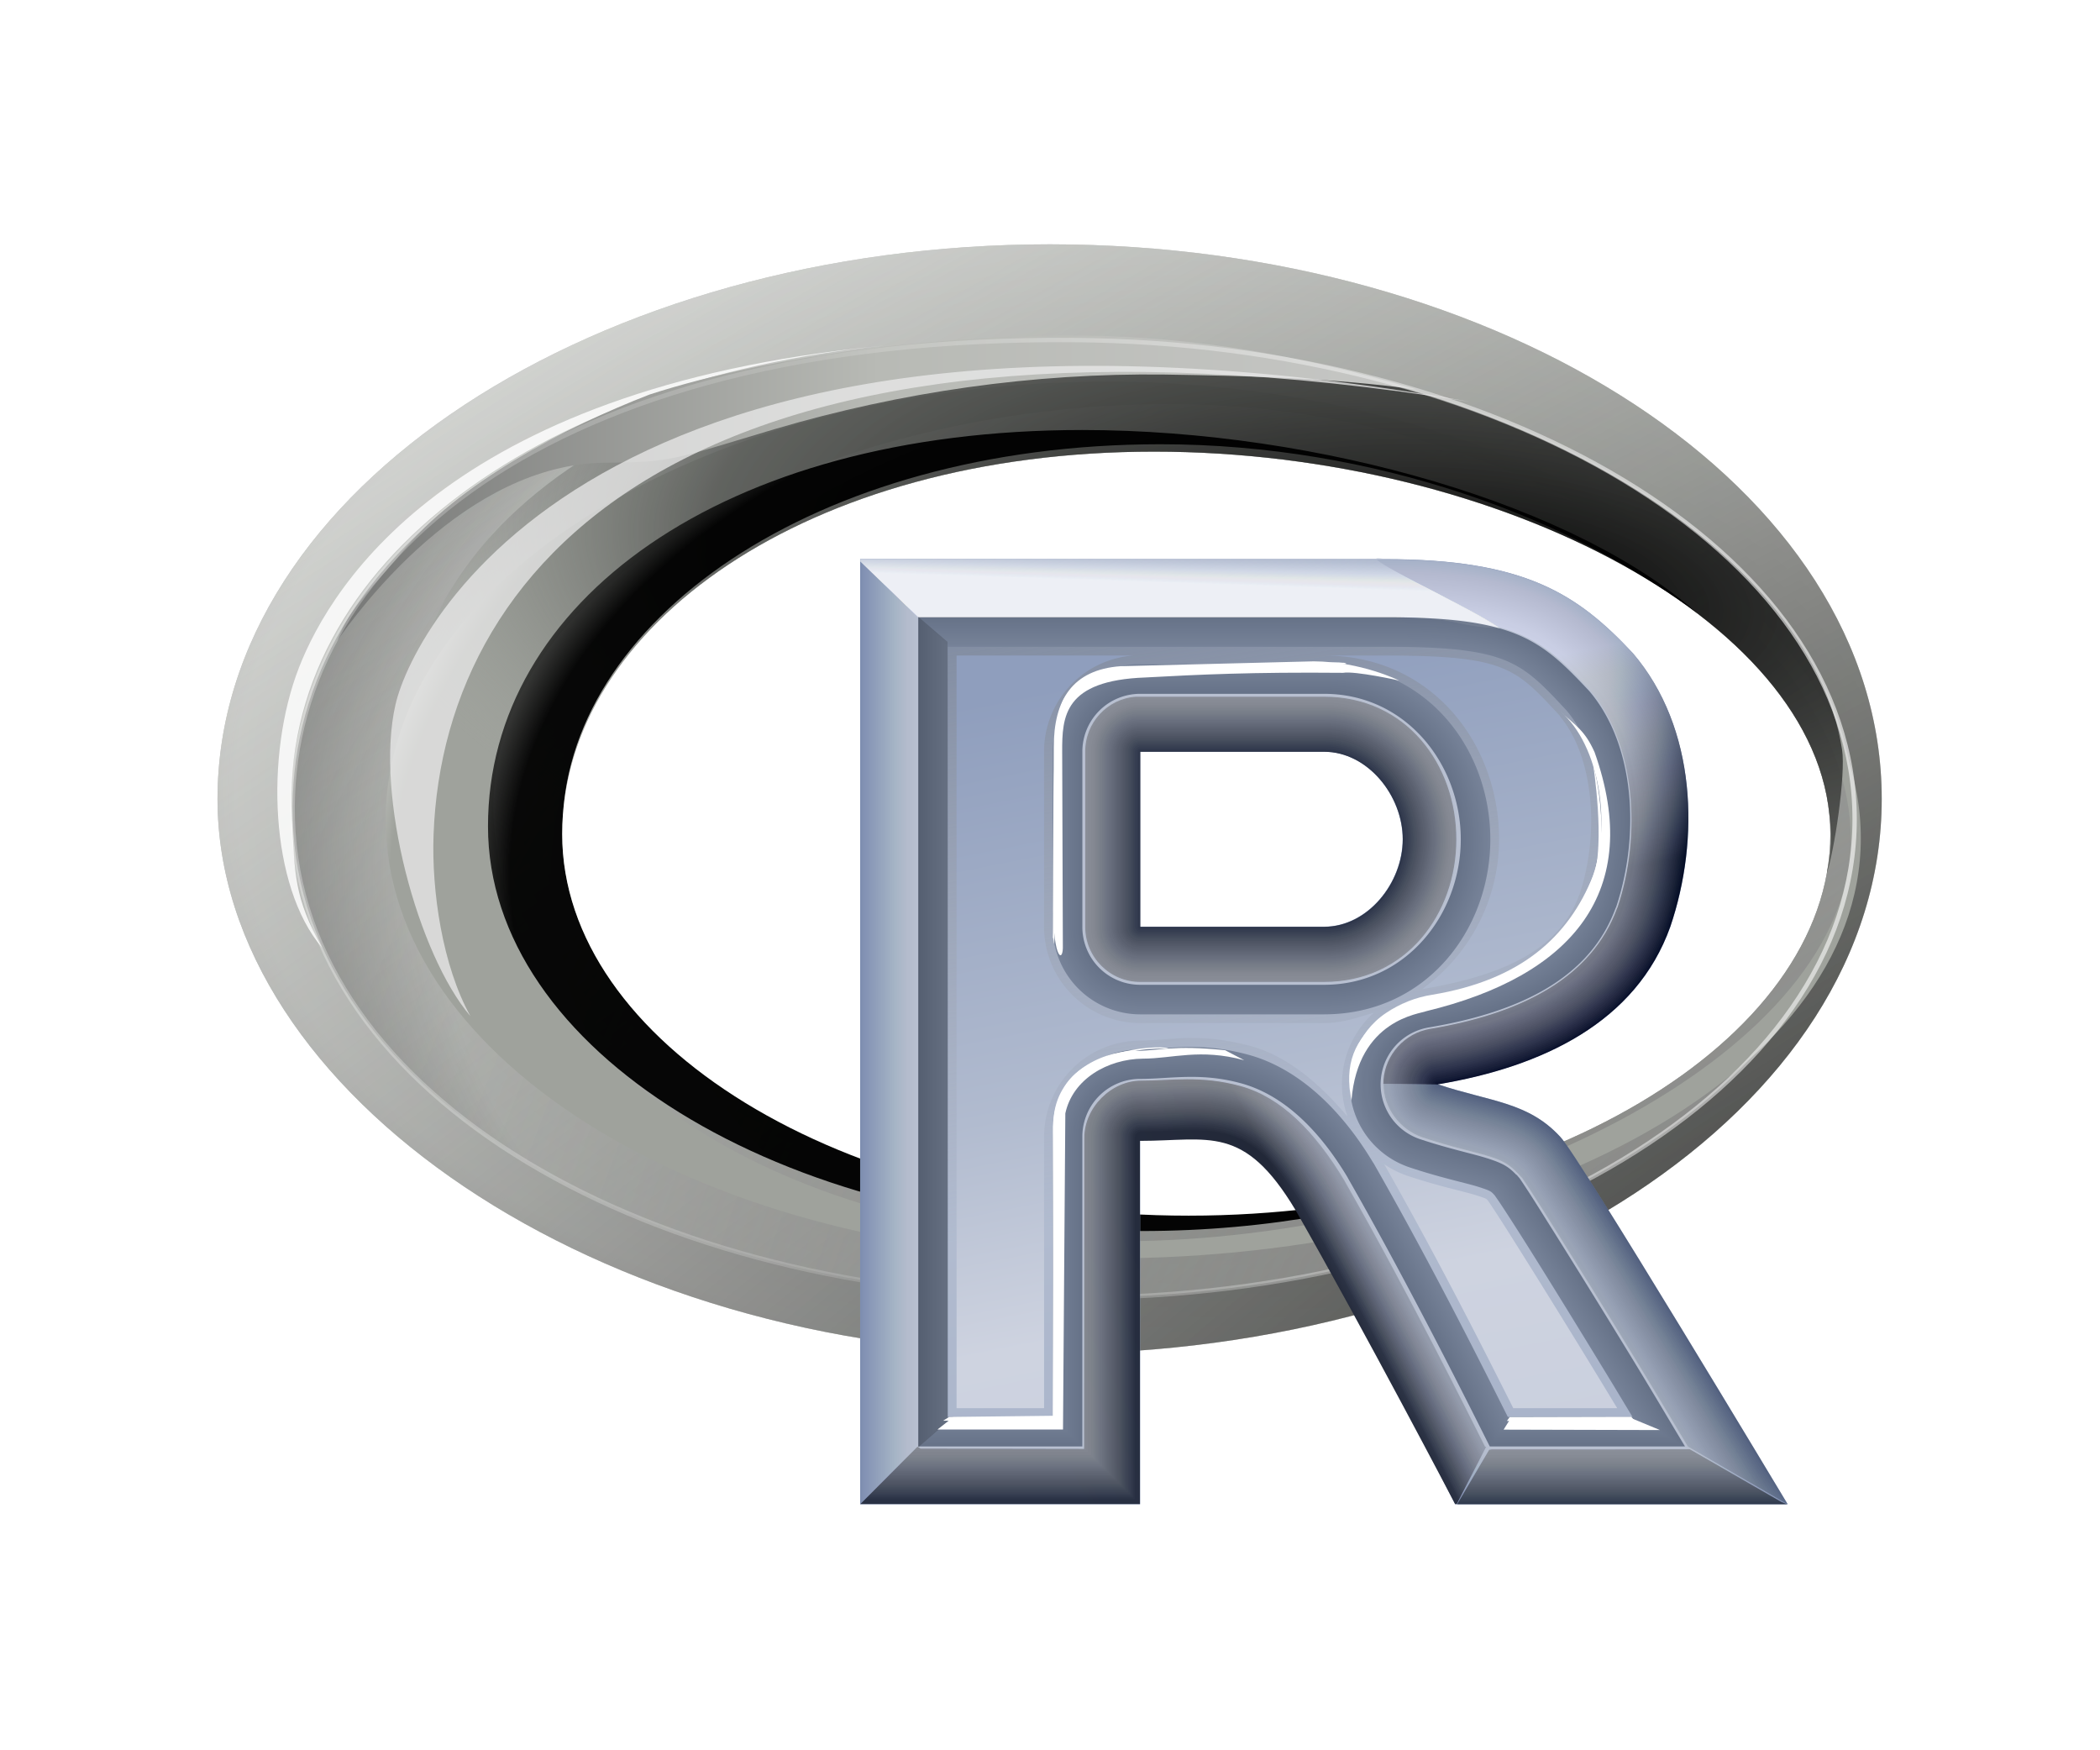 <?xml version="1.0" encoding="UTF-8" standalone="no"?>
<!-- Created with Inkscape (http://www.inkscape.org/) -->

<svg
   xmlns:dc="http://purl.org/dc/elements/1.1/"
   xmlns:cc="http://creativecommons.org/ns#"
   xmlns:rdf="http://www.w3.org/1999/02/22-rdf-syntax-ns#"
   xmlns:svg="http://www.w3.org/2000/svg"
   xmlns="http://www.w3.org/2000/svg"
   xmlns:xlink="http://www.w3.org/1999/xlink"
   xmlns:sodipodi="http://sodipodi.sourceforge.net/DTD/sodipodi-0.dtd"
   xmlns:inkscape="http://www.inkscape.org/namespaces/inkscape"
   height="500"
   width="600"
   version="1.0"
   id="svg3124"
   inkscape:version="0.48+devel r9931"
   sodipodi:docname="Rlogo.svg">
  <sodipodi:namedview
     pagecolor="#ffffff"
     bordercolor="#666666"
     borderopacity="1"
     objecttolerance="10"
     gridtolerance="10"
     guidetolerance="10"
     inkscape:pageopacity="0"
     inkscape:pageshadow="2"
     inkscape:window-width="1676"
     inkscape:window-height="1006"
     id="namedview3361"
     showgrid="false"
     inkscape:zoom="1.4327273"
     inkscape:cx="187.30964"
     inkscape:cy="275"
     inkscape:window-x="4"
     inkscape:window-y="0"
     inkscape:window-maximized="1"
     inkscape:current-layer="g6105" />
  <title
     id="title3126">Rlogo novo</title>
  <defs
     id="defs3130">
    <filter
       id="filter3901"
       color-interpolation-filters="sRGB">
      <feGaussianBlur
         stdDeviation="0.663"
         id="feGaussianBlur3133" />
    </filter>
    <filter
       id="filter4039"
       color-interpolation-filters="sRGB">
      <feGaussianBlur
         stdDeviation="0.262"
         id="feGaussianBlur3136" />
    </filter>
    <filter
       id="filter4047"
       color-interpolation-filters="sRGB">
      <feGaussianBlur
         stdDeviation="0.289"
         id="feGaussianBlur3139" />
    </filter>
    <filter
       id="filter4319"
       color-interpolation-filters="sRGB">
      <feGaussianBlur
         stdDeviation="0.502"
         id="feGaussianBlur3142" />
    </filter>
    <filter
       id="filter4627"
       color-interpolation-filters="sRGB">
      <feGaussianBlur
         stdDeviation="0.337"
         id="feGaussianBlur3145" />
    </filter>
    <filter
       id="filter4648"
       color-interpolation-filters="sRGB">
      <feGaussianBlur
         stdDeviation="0.083"
         id="feGaussianBlur3148" />
    </filter>
    <filter
       id="filter4724"
       color-interpolation-filters="sRGB">
      <feGaussianBlur
         stdDeviation="0.181"
         id="feGaussianBlur3151" />
    </filter>
    <radialGradient
       id="radialGradient6244"
       gradientUnits="userSpaceOnUse"
       cy="29.911"
       cx="388.865"
       gradientTransform="matrix(1.556,-0.008,0.005,0.914,-322.773,-6.583)"
       r="47.549">
      <stop
         stop-color="#FFF"
         stop-opacity="0"
         offset="0"
         id="stop3154" />
      <stop
         stop-color="#FFF"
         stop-opacity="0.583"
         offset="0.786"
         id="stop3156" />
      <stop
         stop-color="#867e7e"
         offset="1"
         id="stop3158" />
    </radialGradient>
    <radialGradient
       id="radialGradient6246"
       gradientUnits="userSpaceOnUse"
       cy="99.561"
       cx="318.81"
       gradientTransform="matrix(-0.996,-2.09,5.913,-2.818,79.864,995.258)"
       r="48">
      <stop
         stop-color="#000"
         offset="0"
         id="stop3161" />
      <stop
         stop-color="#9fa29c"
         stop-opacity="0"
         offset="1"
         id="stop3163" />
    </radialGradient>
    <radialGradient
       id="radialGradient6248"
       gradientUnits="userSpaceOnUse"
       cy="75.936"
       cx="331.28"
       gradientTransform="matrix(-0.848,-2.819,3.332,-1.002,381.283,1071.421)"
       r="44.629">
      <stop
         stop-color="#FFF"
         stop-opacity="0.623"
         offset="0"
         id="stop3166" />
      <stop
         stop-color="#9fa29c"
         stop-opacity="0"
         offset="1"
         id="stop3168" />
    </radialGradient>
    <radialGradient
       id="radialGradient6250"
       gradientUnits="userSpaceOnUse"
       cy="26.569"
       cx="295.852"
       gradientTransform="matrix(-0.002,-1.153,1.751,-0.002,249.891,364.141)"
       r="44.629">
      <stop
         stop-color="#000"
         stop-opacity="0"
         offset="0"
         id="stop3171" />
      <stop
         stop-color="#000"
         stop-opacity="0"
         offset="0.769"
         id="stop3173" />
      <stop
         stop-color="#000"
         stop-opacity="0.497"
         offset="1"
         id="stop3175" />
    </radialGradient>
    <linearGradient
       id="linearGradient6252"
       y2="37.66"
       gradientUnits="userSpaceOnUse"
       x2="239.514"
       y1="24.59"
       x1="330.869"
       gradientTransform="matrix(1.518,0,0,1.518,-146.936,-14.002)">
      <stop
         stop-color="#FFF"
         stop-opacity="0.921"
         offset="0"
         id="stop3178" />
      <stop
         stop-color="#FFF"
         stop-opacity="0.127"
         offset="0.667"
         id="stop3180" />
      <stop
         stop-color="#FFF"
         stop-opacity="0.368"
         offset="1"
         id="stop3182" />
    </linearGradient>
    <radialGradient
       id="radialGradient6254"
       gradientUnits="userSpaceOnUse"
       cy="26.407"
       cx="291.075"
       gradientTransform="matrix(0.027,-1.006,1.537,0.042,243.209,317.176)"
       r="41.257">
      <stop
         stop-color="#9fa29c"
         offset="0"
         id="stop3185" />
      <stop
         stop-color="#9fa29c"
         offset="0.925"
         id="stop3187" />
      <stop
         stop-color="#FFF"
         stop-opacity="0.991"
         offset="1"
         id="stop3189" />
    </radialGradient>
    <radialGradient
       id="radialGradient6256"
       gradientUnits="userSpaceOnUse"
       cy="31.328"
       cx="297.001"
       gradientTransform="matrix(0.075,-1.055,1.748,0.124,217.576,334.655)"
       r="38.707">
      <stop
         stop-color="#000"
         offset="0"
         id="stop3192" />
      <stop
         stop-color="#000"
         stop-opacity="0.957"
         offset="0.807"
         id="stop3194" />
      <stop
         stop-color="#9fa29c"
         stop-opacity="0"
         offset="1"
         id="stop3196" />
    </radialGradient>
    <radialGradient
       id="radialGradient6258"
       gradientUnits="userSpaceOnUse"
       cy="34.461"
       cx="351.246"
       gradientTransform="matrix(0.062,-0.709,1.768,0.155,212.19,250.337)"
       r="36.768">
      <stop
         stop-color="#000"
         offset="0"
         id="stop3199" />
      <stop
         stop-color="#4f514e"
         stop-opacity="0.78"
         offset="0.671"
         id="stop3201" />
      <stop
         stop-color="#9fa29c"
         stop-opacity="0"
         offset="1"
         id="stop3203" />
    </radialGradient>
    <linearGradient
       id="linearGradient6260"
       y2="30.104"
       gradientUnits="userSpaceOnUse"
       x2="320.319"
       gradientTransform="matrix(1.518,0,0,1.518,-411.211,-0.72)"
       y1="21.726"
       x1="314.029">
      <stop
         stop-color="#2e364a"
         offset="0"
         id="stop3206" />
      <stop
         stop-color="#6e81a5"
         offset="0.415"
         id="stop3208" />
      <stop
         stop-color="#aab5cc"
         offset="1"
         id="stop3210" />
    </linearGradient>
    <linearGradient
       id="linearGradient6262"
       y2="10.331"
       gradientUnits="userSpaceOnUse"
       x2="324.937"
       gradientTransform="matrix(1.518,0,0,1.518,-411.211,-0.72)"
       y1="35.762"
       x1="330.014">
      <stop
         stop-color="#5d7095"
         offset="0"
         id="stop3213" />
      <stop
         stop-color="#4a5772"
         offset="0.052"
         id="stop3215" />
      <stop
         stop-color="#121636"
         offset="0.175"
         id="stop3217" />
      <stop
         stop-color="#050e26"
         offset="0.678"
         id="stop3219" />
      <stop
         stop-color="#a6b1c8"
         offset="1"
         id="stop3221" />
    </linearGradient>
    <linearGradient
       id="linearGradient6264"
       y2="10.263"
       gradientUnits="userSpaceOnUse"
       x2="388.665"
       gradientTransform="matrix(1.518,0,0,1.518,-532.627,-0.72)"
       y1="7.797"
       x1="388.747">
      <stop
         stop-color="#7384a9"
         stop-opacity="0"
         offset="0"
         id="stop3224" />
      <stop
         stop-color="#f8fafd"
         stop-opacity="0.861"
         offset="1"
         id="stop3226" />
    </linearGradient>
    <linearGradient
       id="linearGradient6266"
       y2="35.653"
       gradientUnits="userSpaceOnUse"
       x2="350.595"
       gradientTransform="matrix(1.518,0,0,1.518,-441.565,-0.72)"
       y1="40.546"
       x1="354.568">
      <stop
         stop-color="#212735"
         offset="0"
         id="stop3229" />
      <stop
         stop-color="#6e81a5"
         offset="0.5"
         id="stop3231" />
      <stop
         stop-color="#3e4b66"
         stop-opacity="0.667"
         offset="1"
         id="stop3233" />
    </linearGradient>
    <linearGradient
       id="linearGradient6268"
       y2="53.852"
       gradientUnits="userSpaceOnUse"
       x2="339.798"
       gradientTransform="matrix(1.499,0,0,1.499,-430.899,-10.012)"
       y1="64.707"
       x1="318.879">
      <stop
         stop-color="#293144"
         offset="0"
         id="stop3236" />
      <stop
         stop-color="#222838"
         offset="0.534"
         id="stop3238" />
      <stop
         stop-color="#505b74"
         offset="0.63"
         id="stop3240" />
      <stop
         stop-color="#7e8eb0"
         offset="0.908"
         id="stop3242" />
      <stop
         stop-color="#f9fafc"
         offset="1"
         id="stop3244" />
    </linearGradient>
    <linearGradient
       id="linearGradient6270"
       y2="9.7"
       gradientUnits="userSpaceOnUse"
       x2="255.418"
       y1="54.296"
       x1="262.175"
       gradientTransform="matrix(1.518,0,0,1.518,-130.874,-12.29)">
      <stop
         stop-color="#b4bed1"
         offset="0"
         id="stop3247" />
      <stop
         stop-color="#a8b3c9"
         offset="0.25"
         id="stop3249" />
      <stop
         stop-color="#b1bbcf"
         offset="0.5"
         id="stop3251" />
      <stop
         stop-color="#c8cedd"
         stop-opacity="0.141"
         offset="1"
         id="stop3253" />
    </linearGradient>
    <linearGradient
       id="linearGradient6272"
       y2="34.415"
       gradientUnits="userSpaceOnUse"
       x2="304.624"
       gradientTransform="matrix(1.518,0,0,1.518,-426.388,-0.72)"
       y1="34.415"
       x1="302.64">
      <stop
         stop-color="#7384a9"
         stop-opacity="0"
         offset="0"
         id="stop3256" />
      <stop
         stop-color="#f8fafd"
         stop-opacity="0.861"
         offset="1"
         id="stop3258" />
    </linearGradient>
    <linearGradient
       id="linearGradient6274"
       y2="11.95"
       gradientUnits="userSpaceOnUse"
       x2="253.793"
       y1="54.296"
       x1="262.175"
       gradientTransform="matrix(1.518,0,0,1.518,-130.874,-12.29)">
      <stop
         stop-color="#c4cbdb"
         offset="0"
         id="stop3261" />
      <stop
         stop-color="#ced3e0"
         offset="0.439"
         id="stop3263" />
      <stop
         stop-color="#b1bbcf"
         offset="0.64"
         id="stop3265" />
      <stop
         stop-color="#8f9ebd"
         offset="1"
         id="stop3267" />
    </linearGradient>
    <filter
       id="filter4084"
       color-interpolation-filters="sRGB">
      <feGaussianBlur
         stdDeviation="0.446"
         id="feGaussianBlur3270" />
    </filter>
    <clipPath
       id="clipPath4298"
       clipPathUnits="userSpaceOnUse">
      <path
         d="m 283.299,-8.25 c -25.766,0 -47.568,13.874 -47.568,31.712 0,16.847 21.802,31.712 47.568,31.712 25.766,0 47.568,-13.874 47.568,-31.712 0,-17.838 -21.802,-31.712 -47.568,-31.712 z m 5.946,11.845 c 19.82,0 38.649,9.957 38.649,21.849 0,11.892 -16.847,21.802 -36.667,21.802 -19.82,0 -35.8,-9.91 -35.8,-21.802 0,-11.892 13.998,-21.849 33.818,-21.849 z"
         id="path3273"
         inkscape:connector-curvature="0"
         style="fill:#9fa29c" />
    </clipPath>
    <linearGradient
       id="linearGradient4349"
       y2="111.651"
       gradientUnits="userSpaceOnUse"
       x2="519.125"
       y1="111.651"
       x1="89.969"
       gradientTransform="matrix(1.518,0,0,1.518,-189.025,-140.553)">
      <stop
         stop-color="#747574"
         offset="0"
         id="stop3276" />
      <stop
         stop-color="#b8bab5"
         offset="0.375"
         id="stop3278" />
      <stop
         stop-color="#d0d0d0"
         offset="1"
         id="stop3280" />
    </linearGradient>
    <filter
       id="filter4375"
       color-interpolation-filters="sRGB">
      <feGaussianBlur
         stdDeviation="1.344"
         id="feGaussianBlur3283" />
    </filter>
    <radialGradient
       inkscape:collect="always"
       xlink:href="#radialGradient6244"
       id="radialGradient3341"
       gradientUnits="userSpaceOnUse"
       gradientTransform="matrix(1.556,-0.008,0.005,0.914,-310.274,-1.583)"
       cx="388.865"
       cy="29.911"
       r="47.549" />
    <radialGradient
       inkscape:collect="always"
       xlink:href="#radialGradient6246"
       id="radialGradient3343"
       gradientUnits="userSpaceOnUse"
       gradientTransform="matrix(-0.996,-2.09,5.913,-2.818,92.363,1000.258)"
       cx="318.81"
       cy="99.561"
       r="48" />
    <radialGradient
       inkscape:collect="always"
       xlink:href="#radialGradient6248"
       id="radialGradient3345"
       gradientUnits="userSpaceOnUse"
       gradientTransform="matrix(-0.848,-2.819,3.332,-1.002,393.782,1076.42)"
       cx="331.28"
       cy="75.936"
       r="44.629" />
    <radialGradient
       inkscape:collect="always"
       xlink:href="#radialGradient6250"
       id="radialGradient3347"
       gradientUnits="userSpaceOnUse"
       gradientTransform="matrix(-0.002,-1.153,1.751,-0.002,262.39,369.14)"
       cx="295.852"
       cy="26.569"
       r="44.629" />
    <radialGradient
       inkscape:collect="always"
       xlink:href="#radialGradient6254"
       id="radialGradient3349"
       gradientUnits="userSpaceOnUse"
       gradientTransform="matrix(0.027,-1.006,1.537,0.042,255.708,322.176)"
       cx="291.075"
       cy="26.407"
       r="41.257" />
    <radialGradient
       inkscape:collect="always"
       xlink:href="#radialGradient6258"
       id="radialGradient3351"
       gradientUnits="userSpaceOnUse"
       gradientTransform="matrix(0.062,-0.709,1.768,0.155,224.689,255.337)"
       cx="351.246"
       cy="34.461"
       r="36.768" />
    <linearGradient
       inkscape:collect="always"
       xlink:href="#linearGradient4349"
       id="linearGradient3353"
       gradientUnits="userSpaceOnUse"
       gradientTransform="matrix(1.518,0,0,1.518,-94.169,-102.611)"
       x1="89.969"
       y1="111.651"
       x2="519.125"
       y2="111.651" />
    <radialGradient
       inkscape:collect="always"
       xlink:href="#radialGradient6256"
       id="radialGradient3355"
       gradientUnits="userSpaceOnUse"
       gradientTransform="matrix(0.075,-1.055,1.748,0.124,230.075,339.654)"
       cx="297.001"
       cy="31.328"
       r="38.707" />
    <linearGradient
       inkscape:collect="always"
       xlink:href="#linearGradient6252"
       id="linearGradient3357"
       gradientUnits="userSpaceOnUse"
       gradientTransform="matrix(1.518,0,0,1.518,-134.437,-9.002)"
       x1="330.869"
       y1="24.59"
       x2="239.514"
       y2="37.66" />
    <linearGradient
       inkscape:collect="always"
       xlink:href="#linearGradient6260"
       id="linearGradient3359"
       gradientUnits="userSpaceOnUse"
       gradientTransform="matrix(1.518,0,0,1.518,-398.712,4.28)"
       x1="314.029"
       y1="21.726"
       x2="320.319"
       y2="30.104" />
    <linearGradient
       inkscape:collect="always"
       xlink:href="#linearGradient6262"
       id="linearGradient3361"
       gradientUnits="userSpaceOnUse"
       gradientTransform="matrix(1.518,0,0,1.518,-398.712,4.28)"
       x1="330.014"
       y1="35.762"
       x2="324.937"
       y2="10.331" />
    <linearGradient
       inkscape:collect="always"
       xlink:href="#linearGradient6264"
       id="linearGradient3363"
       gradientUnits="userSpaceOnUse"
       gradientTransform="matrix(1.518,0,0,1.518,-520.128,4.28)"
       x1="388.747"
       y1="7.797"
       x2="388.665"
       y2="10.263" />
    <linearGradient
       inkscape:collect="always"
       xlink:href="#linearGradient6266"
       id="linearGradient3365"
       gradientUnits="userSpaceOnUse"
       gradientTransform="matrix(1.518,0,0,1.518,-429.066,4.28)"
       x1="354.568"
       y1="40.546"
       x2="350.595"
       y2="35.653" />
    <linearGradient
       inkscape:collect="always"
       xlink:href="#linearGradient6268"
       id="linearGradient3367"
       gradientUnits="userSpaceOnUse"
       gradientTransform="matrix(1.499,0,0,1.499,-418.4,-5.013)"
       x1="318.879"
       y1="64.707"
       x2="339.798"
       y2="53.852" />
    <linearGradient
       inkscape:collect="always"
       xlink:href="#linearGradient6270"
       id="linearGradient3369"
       gradientUnits="userSpaceOnUse"
       gradientTransform="matrix(1.518,0,0,1.518,-118.375,-7.29)"
       x1="262.175"
       y1="54.296"
       x2="255.418"
       y2="9.7" />
    <linearGradient
       inkscape:collect="always"
       xlink:href="#linearGradient6272"
       id="linearGradient3371"
       gradientUnits="userSpaceOnUse"
       gradientTransform="matrix(1.518,0,0,1.518,-413.889,4.28)"
       x1="302.64"
       y1="34.415"
       x2="304.624"
       y2="34.415" />
    <linearGradient
       inkscape:collect="always"
       xlink:href="#linearGradient6274"
       id="linearGradient3373"
       gradientUnits="userSpaceOnUse"
       gradientTransform="matrix(1.518,0,0,1.518,-118.375,-7.29)"
       x1="262.175"
       y1="54.296"
       x2="253.793"
       y2="11.95" />
  </defs>
  <g
     id="g6105"
     transform="matrix(5,0,0,5,123.375,-2345.271)">
    <g
       id="g3264"
       transform="translate(-12.499,5)">
      <g
         clip-path="url(#clipPath4298)"
         id="g3892"
         transform="translate(-235.478,486.263)">
        <path
           inkscape:connector-curvature="0"
           d="m 283.28,-8.263 c -25.756,0 -47.549,13.869 -47.549,31.7 0,16.84 21.793,31.7 47.549,31.7 25.756,0 47.549,-13.869 47.549,-31.7 0,-17.831 -21.793,-31.7 -47.549,-31.7 z m 5.944,11.887 c 19.812,0 38.634,9.906 38.634,21.793 0,11.887 -16.84,21.793 -36.653,21.793 -19.812,0 -35.662,-9.906 -35.662,-21.793 0,-11.887 13.869,-21.793 33.681,-21.793 z"
           id="path2997"
           style="fill:#9fa29c" />
        <path
           inkscape:connector-curvature="0"
           style="fill:url(#radialGradient3341)"
           id="path3042"
           d="m 283.28,-8.263 c -25.756,0 -47.549,13.869 -47.549,31.7 0,16.84 21.793,31.7 47.549,31.7 25.756,0 47.549,-13.869 47.549,-31.7 0,-17.831 -21.793,-31.7 -47.549,-31.7 z m 5.944,11.887 c 19.812,0 38.634,9.906 38.634,21.793 0,11.887 -16.84,21.793 -36.653,21.793 -19.812,0 -35.662,-9.906 -35.662,-21.793 0,-11.887 13.869,-21.793 33.681,-21.793 z" />
        <path
           inkscape:connector-curvature="0"
           style="fill:url(#radialGradient3343)"
           id="path3007"
           d="m 283.28,-8.263 c -25.756,0 -47.549,13.869 -47.549,31.7 0,16.84 21.793,31.7 47.549,31.7 25.756,0 47.549,-13.869 47.549,-31.7 0,-17.831 -21.793,-31.7 -47.549,-31.7 z m 5.944,11.887 c 19.812,0 38.634,9.906 38.634,21.793 0,11.887 -16.84,21.793 -36.653,21.793 -19.812,0 -35.662,-9.906 -35.662,-21.793 0,-11.887 13.869,-21.793 33.681,-21.793 z" />
        <path
           inkscape:connector-curvature="0"
           id="path3025"
           d="m 284.656,-2.781 c -30.309,-0.221 -45.034,12.88 -44.625,27.375 0.446,15.798 20.456,27.344 44.625,27.344 24.169,-5.2e-5 44.625,-11.952 44.625,-27.344 0,-15.391 -20.457,-27.199 -44.625,-27.375 z m 4.562,6.406 c 19.812,0 38.625,9.894 38.625,21.781 0,11.887 -16.813,21.812 -36.625,21.812 -19.812,0 -35.688,-9.925 -35.688,-21.812 0,-11.887 13.875,-21.781 33.688,-21.781 z"
           style="fill:url(#radialGradient3345)" />
        <path
           inkscape:connector-curvature="0"
           style="fill:url(#radialGradient3347)"
           d="m 284.656,-2.781 c -30.309,-0.221 -45.034,12.88 -44.625,27.375 0.446,15.798 20.456,27.344 44.625,27.344 24.169,-5.2e-5 44.625,-11.952 44.625,-27.344 0,-15.391 -20.457,-27.199 -44.625,-27.375 z m 4.562,6.406 c 19.812,0 38.625,9.894 38.625,21.781 0,11.887 -16.813,21.812 -36.625,21.812 -19.812,0 -35.688,-9.925 -35.688,-21.812 0,-11.887 13.875,-21.781 33.688,-21.781 z"
           id="path3841" />
        <path
           inkscape:connector-curvature="0"
           id="path3871"
           d="m 286.625,-0.406 c -22.786,0 -41.281,11.199 -41.281,25.031 0,13.832 18.496,25.062 41.281,25.062 22.786,0 43.009,-10.175 43.009,-24.007 0,-13.832 -20.223,-26.086 -43.009,-26.086 z m 4.783,1.299 C 311.215,1.349 329.06,13.846 329.06,25.733 c 0,11.887 -20.04,22.287 -39.841,22.943 -20.098,0.666 -36.685,-9.538 -37.691,-23.816 -0.998,-14.175 19.586,-24.435 39.881,-23.967 z"
           style="color:#bebebe;fill:url(#radialGradient3349);fill-rule:nonzero;stroke:none;stroke-width:0.25;marker:none;visibility:visible;display:inline;overflow:visible;filter:url(#filter3901);enable-background:accumulate" />
        <path
           inkscape:connector-curvature="0"
           id="path3988"
           d="m 274.762,-2.544 c -25.466,2.135 -32.512,13.688 -34.38,18.487 -1.94,4.984 -1.657,12.507 1.323,15.991 -1.599,-2.876 -1.554,-4.157 -1.724,-7.384 -0.779,-14.833 14.812,-25.44 34.781,-27.094 z"
           style="color:#bebebe;fill:#ffffff;fill-opacity:0.83;fill-rule:nonzero;stroke:none;stroke-width:0.25;marker:none;visibility:visible;display:inline;overflow:visible;filter:url(#filter4039);enable-background:accumulate" />
        <path
           inkscape:connector-curvature="0"
           id="path4051"
           d="M 287.594,-2.582 C 261.176,-3.643 246.16,7.699 246.625,20.625 c 0.248,6.906 5.939,13.091 15.219,17.125 -3.979,-3.525 -6.312,-7.793 -6.312,-12.344 0,-11.887 13.875,-21.781 33.688,-21.781 16.167,0 31.658,6.595 36.811,15.48 1.055,1.819 2.516,5.413 1.606,8.756 0.486,-1.355 1.144,-5.822 0.927,-7.237 C 326.802,9.15 309.409,-1.705 287.594,-2.582 z"
           style="color:#bebebe;fill:url(#radialGradient3351);fill-rule:nonzero;stroke:none;stroke-width:0.183;marker:none;visibility:visible;overflow:visible;enable-background:accumulate" />
        <path
           inkscape:connector-curvature="0"
           transform="matrix(0.132,0,0,0.132,235.712,-8.728)"
           id="path4320"
           d="M 375.188,43.156 C 318.318,42.601 242.597,50.735 187.196,68.629 151.376,82.466 104.095,107.062 79.702,137.221 70.049,149.205 57.164,160.681 51.969,175.188 c 8.829,-12.643 55.393,-76.67 116.15,-77.039 29.565,-0.18 29.615,-1.604 73.346,-14.578 54.637,-16.116 111.968,-24.295 168.756,-23.578 36.43,0.563 72.818,1.481 108.905,6.476 C 472.505,52.4 423.848,43.576 375.188,43.156 z"
           style="color:#bebebe;fill:url(#linearGradient3353);fill-rule:nonzero;stroke:none;stroke-width:0.183;marker:none;visibility:visible;overflow:visible;filter:url(#filter4375);enable-background:accumulate" />
        <path
           inkscape:connector-curvature="0"
           id="path3949"
           d="m 285.143,2.359 c -20.623,0 -33.956,9.865 -33.956,22.641 0,12.776 16.721,23.125 37.344,23.125 7.248,0 13.991,-1.286 19.719,-3.5 -5.129,1.644 -10.936,2.594 -17.031,2.594 -19.812,0 -35.775,-10.101 -35.775,-21.988 0,-11.887 14.359,-22.058 34.172,-22.058 12.171,0 23.564,4.188 30.854,9.827 C 313.574,6.668 298.677,2.359 285.143,2.359 z"
           style="color:#bebebe;fill:url(#radialGradient3355);fill-rule:nonzero;stroke:none;stroke-width:0.25;marker:none;visibility:visible;display:inline;overflow:visible;filter:url(#filter4047);enable-background:accumulate" />
        <path
           inkscape:connector-curvature="0"
           style="color:#bebebe;fill:#eaeaea;fill-opacity:0.756;fill-rule:nonzero;stroke:none;stroke-width:0.25;marker:none;visibility:visible;overflow:visible;filter:url(#filter4084);enable-background:accumulate"
           d="m 307.324,0.75 c -49.287,-8.679 -60.352,12.63 -61.423,17.297 -1.196,5.213 1.302,14.316 4.282,17.8 -1.599,-2.876 -2.224,-7.136 -2.106,-10.366 0.582,-15.972 15.367,-31.746 59.247,-24.731 z"
           id="path3294" />
        <path
           inkscape:connector-curvature="0"
           id="path3051"
           d="m 284.656,-2.906 c -15.173,-0.111 -26.459,3.109 -33.906,8.188 -7.447,5.079 -11.05,12.021 -10.844,19.312 0.224,7.951 5.365,14.843 13.469,19.719 8.104,4.876 19.177,7.75 31.281,7.75 12.105,-2.6e-5 23.278,-2.98 31.438,-7.906 8.159,-4.927 13.312,-11.811 13.312,-19.562 0,-7.751 -5.153,-14.588 -13.312,-19.5 -8.159,-4.912 -19.333,-7.912 -31.438,-8 z m 0,0.25 c 12.064,0.088 23.201,3.085 31.312,7.969 8.111,4.883 13.188,11.641 13.188,19.281 0,7.64 -5.076,14.446 -13.188,19.344 -8.111,4.897 -19.249,7.875 -31.312,7.875 -12.065,2.6e-5 -23.101,-2.872 -31.156,-7.719 -8.055,-4.846 -13.122,-11.653 -13.344,-19.5 -0.203,-7.204 3.36,-14.054 10.75,-19.094 7.39,-5.04 18.614,-8.267 33.75,-8.156 z"
           style="color:#000000;fill:url(#linearGradient3357);filter:url(#filter4724);enable-background:accumulate" />
      </g>
      <g
         id="g6026"
         transform="translate(0,478)">
        <path
           inkscape:connector-curvature="0"
           style="fill:#7e8eb0"
           id="path5888"
           d="m 36.974,17.999 0,54 16,0 c 0,0 0,-13 0,-21 4,0 6,-1 9,4 4,7 9,17 9,17 l 19,0 c 0,0 -12,-20 -13,-21 -1.844,-2 -4,-2 -7,-3 6,-1 11.355,-3.56 13.3,-9 1.7,-5 1.5,-11.36 -2.144,-15.625 -3.156,-3.375 -6.156,-5.375 -14.156,-5.375 l -30,0 z m 16,11 10.5,0 c 2.49,0 4.5,2.5 4.5,5 0,2.5 -2,5 -4.5,5 l -10.5,0 0,-10 z" />
        <path
           inkscape:connector-curvature="0"
           id="path5890"
           d="m 52.735,25.858 c -1.651,0.119 -2.91,1.494 -2.899,3.149 l 0,10 c -0.006,1.736 1.413,3.156 3.149,3.149 l 10.5,0 c 4.7,0 7.558,-3.889 7.558,-8.149 0,-4.269 -2.859,-8.149 -7.558,-8.149 l -10.5,0 c -0.083,-0.003 -0.167,-0.003 -0.25,0 z m 0.25,3.149 10.5,0 c 2.49,0 4.5,2.5 4.5,5 0,2.5 -2,5 -4.5,5 l -10.5,0 z"
           style="fill:url(#linearGradient3359)" />
        <path
           inkscape:connector-curvature="0"
           style="fill:url(#linearGradient3361)"
           d="m 70.018,48.019 c -0.011,-0.004 -0.022,-0.007 -0.033,-0.011 6,-1 11.336,-3.56 13.281,-9 1.7,-5 1.519,-11.36 -2.125,-15.625 -3.156,-3.375 -6.156,-5.375 -14.156,-5.375 l -30,0 0,0 0,0.125 3.312,3.188 0,0 0,0 26.688,-0.029 c 7.362,-0.008 8.865,1.152 11.685,4.16 2.613,3.059 2.968,8.316 1.59,12.431 -0.007,0.021 -0.024,0.042 -0.031,0.062 -1.431,3.903 -5.327,5.999 -10.708,6.896 -1.431,0.249 -2.528,1.462 -2.641,2.91 -0.006,0.077 -0.009,0.154 -0.009,0.231"
           id="path5892" />
        <path
           inkscape:connector-curvature="0"
           id="path5894"
           d="m 40.297,21.32 0,0 26.688,0 c 4.546,0 3.615,0.491 6.531,0.628 -1.451,-1.107 -9.065,-4.562 -6.531,-3.94 l -30,0 0,0 0,0.125"
           style="color:#000000;fill:url(#linearGradient3363);fill-rule:nonzero;stroke-width:1;stroke-linecap:butt;stroke-linejoin:miter;stroke-miterlimit:4;stroke-opacity:1;stroke-dasharray:none;stroke-dashoffset:0;marker:none;visibility:visible;display:inline;overflow:visible;enable-background:accumulate" />
        <path
           inkscape:connector-curvature="0"
           style="fill:#303a4e"
           d="m 84.379,68.852 c -3.705,0.019 -7.594,0.008 -11.299,0.008 l -0.16,0.024 -1.829,3.111 18.849,0 -0.314,-0.124 z"
           id="path5896" />
        <path
           inkscape:connector-curvature="0"
           style="fill:url(#linearGradient3365)"
           d="m 66.88,47.982 c -8e-4,1.37 0.932,2.611 2.234,3.055 1.725,0.575 3.077,0.843 3.938,1.125 0.86,0.282 1.169,0.567 1.656,1.096 0.021,0.021 0.041,0.042 0.062,0.062 -0.107,-0.151 -0.295,-0.295 0.031,0.031 0.107,0.152 0.248,0.369 0.438,0.656 0.399,0.606 0.937,1.473 1.562,2.469 1.251,1.992 2.848,4.569 4.406,7.125 1.571,2.577 1.921,3.202 3.062,5.094 l 5.715,3.312 0,0 c -0.042,-0.069 -12.002,-20.002 -13,-21 -1.837,-1.993 -3.984,-2 -6.967,-2.989"
           id="path5898" />
        <path
           inkscape:connector-curvature="0"
           id="path5900"
           d="m 241.531,6.531 0,53.812 15.812,0 0,-20.906 a 0.1,0.1 0 0 1 0,-0.031 0.1,0.1 0 0 1 0,-0.031 0.1,0.1 0 0 1 0.031,0 0.1,0.1 0 0 1 0,-0.031 0.1,0.1 0 0 1 0.031,0 0.1,0.1 0 0 1 0.031,0 c 1.992,0 3.503,-0.258 4.906,0.125 1.404,0.383 2.681,1.395 4.188,3.906 3.981,6.967 8.916,16.864 8.969,16.969 l 18.75,0 c -0.09,-0.15 -2.955,-4.923 -6.031,-9.969 -1.562,-2.562 -3.141,-5.173 -4.406,-7.188 -0.633,-1.007 -1.202,-1.859 -1.625,-2.5 -0.212,-0.321 -0.39,-0.581 -0.531,-0.781 -0.142,-0.2 -0.231,-0.356 -0.281,-0.406 -0.909,-0.986 -1.895,-1.472 -3.031,-1.844 -1.136,-0.372 -2.431,-0.623 -3.938,-1.125 a 0.1,0.1 0 0 1 -0.031,0 0.1,0.1 0 0 1 0,-0.031 0.1,0.1 0 0 1 -0.031,0 0.1,0.1 0 0 1 0,-0.031 0.1,0.1 0 0 1 0,-0.031 0.1,0.1 0 0 1 0,-0.031 0.1,0.1 0 0 1 0,-0.031 0.1,0.1 0 0 1 0.031,0 0.1,0.1 0 0 1 0,-0.031 0.1,0.1 0 0 1 0.031,0 c 5.982,-0.997 11.29,-3.543 13.219,-8.938 1.691,-4.973 1.519,-11.302 -2.094,-15.531 -3.148,-3.366 -6.11,-5.344 -14.094,-5.344 l -29.906,0 z m 15.844,10.812 a 0.1,0.1 0 0 1 0.031,0 0.1,0.1 0 0 1 0.031,0 l 10.5,0 c 2.557,0 4.594,2.54 4.594,5.094 0,2.553 -2.027,5.094 -4.594,5.094 l -10.5,0 a 0.1,0.1 0 0 1 -0.031,0 0.1,0.1 0 0 1 -0.031,0 0.1,0.1 0 0 1 0,-0.031 0.1,0.1 0 0 1 -0.031,0 0.1,0.1 0 0 1 0,-0.031 0.1,0.1 0 0 1 0,-0.031 l 0,-10 a 0.1,0.1 0 0 1 0,-0.031 0.1,0.1 0 0 1 0,-0.031 0.1,0.1 0 0 1 0.031,0 0.1,0.1 0 0 1 0,-0.031 z"
           style="fill:#ffffff;fill-opacity:0.02"
           transform="translate(-204.453,11.57)" />
        <path
           inkscape:connector-curvature="0"
           id="path5902"
           d="m 241.625,6.625 0,53.625 15.625,0 0,-20.812 a 0.2,0.2 0 0 1 0,-0.031 0.2,0.2 0 0 1 0,-0.031 0.2,0.2 0 0 1 0.031,-0.062 0.2,0.2 0 0 1 0.031,-0.031 0.2,0.2 0 0 1 0.062,-0.031 0.2,0.2 0 0 1 0.062,0 c 1.983,0 3.505,-0.266 4.938,0.125 1.432,0.391 2.706,1.447 4.219,3.969 a 0.2,0.2 0 0 1 0.031,0 c 3.971,6.949 8.854,16.739 8.938,16.906 l 18.562,0 c -0.157,-0.261 -2.929,-4.859 -5.969,-9.844 -1.562,-2.562 -3.173,-5.142 -4.438,-7.156 -0.632,-1.007 -1.171,-1.86 -1.594,-2.5 -0.211,-0.32 -0.391,-0.583 -0.531,-0.781 -0.141,-0.198 -0.274,-0.336 -0.312,-0.375 a 0.2,0.2 0 0 1 0,-0.031 c -0.896,-0.971 -1.841,-1.443 -2.969,-1.812 -1.127,-0.369 -2.424,-0.62 -3.938,-1.125 a 0.2,0.2 0 0 1 -0.031,0 0.2,0.2 0 0 1 -0.031,-0.031 0.2,0.2 0 0 1 -0.031,-0.031 0.2,0.2 0 0 1 -0.031,-0.062 0.2,0.2 0 0 1 0,-0.062 0.2,0.2 0 0 1 0,-0.062 0.2,0.2 0 0 1 0.031,-0.062 0.2,0.2 0 0 1 0.031,-0.031 0.2,0.2 0 0 1 0.031,-0.031 0.2,0.2 0 0 1 0.062,0 c 5.964,-0.994 11.212,-3.525 13.125,-8.875 1.682,-4.947 1.489,-11.245 -2.094,-15.438 -3.14,-3.358 -6.033,-5.312 -14,-5.312 l -29.812,0 z m 15.719,10.625 a 0.2,0.2 0 0 1 0.031,0 0.2,0.2 0 0 1 0.062,0 l 10.5,0 c 2.624,0 4.688,2.58 4.688,5.188 0,2.607 -2.054,5.188 -4.688,5.188 l -10.5,0 a 0.2,0.2 0 0 1 -0.031,0 0.2,0.2 0 0 1 -0.031,0 0.2,0.2 0 0 1 -0.062,-0.031 0.2,0.2 0 0 1 -0.031,-0.031 0.2,0.2 0 0 1 -0.031,-0.062 0.2,0.2 0 0 1 0,-0.062 l 0,-10 a 0.2,0.2 0 0 1 0,-0.031 0.2,0.2 0 0 1 0,-0.031 0.2,0.2 0 0 1 0.031,-0.062 0.2,0.2 0 0 1 0.031,-0.031 0.2,0.2 0 0 1 0.031,-0.031 z"
           style="fill:#ffffff;fill-opacity:0.02"
           transform="translate(-204.453,11.57)" />
        <path
           inkscape:connector-curvature="0"
           id="path5904"
           d="m 40.31,21.303 0,47.426 1.667,-1.439 -0.008,-44.564"
           style="fill:#000000" />
        <path
           inkscape:connector-curvature="0"
           style="fill:url(#linearGradient3367)"
           d="m 71.066,71.985 1.683,-3.273 -0.062,0 c -0.887,-1.765 -4.394,-8.825 -7.995,-15.128 -0.01,-0.021 -0.02,-0.041 -0.031,-0.062 -1.695,-2.826 -3.651,-4.79 -5.945,-5.416 -2.293,-0.626 -3.976,-0.31 -5.679,-0.31 -1.715,-0.006 -3.257,1.547 -3.251,3.262 l -0.014,17.776 -9.341,-0.016 -0.182,-0.108 -3.258,3.273 0.168,4.88e-4 15.804,0 0,-20.747 c 3.951,0 5.926,-0.988 8.89,3.952 3.951,6.916 9.12,16.795 9.12,16.795 l 0.092,0 z"
           id="path5906" />
        <path
           inkscape:connector-curvature="0"
           id="path5908"
           d="m 241.75,6.75 0,53.375 15.375,0 0,-20.688 a 0.3,0.3 0 0 1 0.062,-0.156 0.3,0.3 0 0 1 0.156,-0.125 0.3,0.3 0 0 1 0.094,-0.031 c 1.975,0 3.508,-0.242 4.969,0.156 1.461,0.398 2.762,1.467 4.281,4 3.944,6.902 8.783,16.534 8.938,16.844 l 18.281,0 c -0.258,-0.431 -2.864,-4.769 -5.844,-9.656 -1.562,-2.562 -3.173,-5.143 -4.438,-7.156 C 282.993,42.306 282.453,41.42 282.031,40.781 281.82,40.462 281.64,40.197 281.5,40 c -0.14,-0.197 -0.254,-0.317 -0.281,-0.344 -0.882,-0.957 -1.819,-1.446 -2.938,-1.812 -1.119,-0.367 -2.417,-0.618 -3.938,-1.125 a 0.3,0.3 0 0 1 -0.219,-0.281 0.3,0.3 0 0 1 0.25,-0.281 c 5.947,-0.991 11.166,-3.508 13.062,-8.812 1.67,-4.913 1.473,-11.156 -2.062,-15.312 C 282.243,8.682 279.387,6.75 271.438,6.75 l -29.688,0 z m 15.656,10.375 a 0.3,0.3 0 0 1 0.031,0 l 10.5,0 c 2.691,0 4.812,2.652 4.812,5.312 0,2.66 -2.112,5.312 -4.812,5.312 l -10.5,0 a 0.3,0.3 0 0 1 -0.156,-0.062 0.3,0.3 0 0 1 -0.125,-0.156 0.3,0.3 0 0 1 -0.031,-0.094 l 0,-10 a 0.3,0.3 0 0 1 0.062,-0.156 0.3,0.3 0 0 1 0.156,-0.125 0.3,0.3 0 0 1 0.062,-0.031 z"
           style="fill:#ffffff;fill-opacity:0.02"
           transform="translate(-204.453,11.57)" />
        <path
           inkscape:connector-curvature="0"
           id="path5910"
           d="m 241.844,6.844 0,53.188 15.188,0 0,-20.594 a 0.4,0.4 0 0 1 0.406,-0.406 c 1.967,0 3.479,-0.25 4.969,0.156 1.49,0.406 2.849,1.488 4.375,4.031 a 0.4,0.4 0 0 1 0,0.031 c 3.934,6.884 8.69,16.412 8.875,16.781 l 18.062,0 c -0.337,-0.561 -2.818,-4.692 -5.75,-9.5 -1.562,-2.562 -3.142,-5.175 -4.406,-7.188 -0.632,-1.006 -1.204,-1.862 -1.625,-2.5 -0.21,-0.319 -0.362,-0.586 -0.5,-0.781 -0.138,-0.195 -0.266,-0.328 -0.281,-0.344 -0.869,-0.943 -1.796,-1.418 -2.906,-1.781 -1.11,-0.364 -2.41,-0.616 -3.938,-1.125 a 0.4,0.4 0 0 1 0.062,-0.781 c 5.929,-0.988 11.088,-3.46 12.969,-8.719 1.659,-4.881 1.462,-11.098 -2.031,-15.219 -0.011,-0.011 -0.021,-0.02 -0.031,-0.031 -3.111,-3.319 -5.937,-5.219 -13.844,-5.219 l -29.594,0 z m 15.531,10.188 a 0.4,0.4 0 0 1 0.062,0 l 10.5,0 c 2.758,0 4.906,2.692 4.906,5.406 0,2.713 -2.14,5.406 -4.906,5.406 l -10.5,0 a 0.4,0.4 0 0 1 -0.406,-0.406 l 0,-10 a 0.4,0.4 0 0 1 0.344,-0.406 z"
           style="fill:#ffffff;fill-opacity:0.02"
           transform="translate(-204.453,11.57)" />
        <path
           inkscape:connector-curvature="0"
           id="path5912"
           d="m 241.938,6.938 0,53 15,0 0,-20.5 a 0.5,0.5 0 0 1 0.5,-0.5 c 1.958,0 3.482,-0.258 5,0.156 1.518,0.414 2.905,1.539 4.438,4.094 3.915,6.851 8.609,16.282 8.844,16.75 l 17.812,0 c -0.4,-0.666 -2.766,-4.635 -5.656,-9.375 -1.562,-2.562 -3.143,-5.144 -4.406,-7.156 -0.632,-1.006 -1.174,-1.863 -1.594,-2.5 -0.21,-0.318 -0.394,-0.587 -0.531,-0.781 -0.137,-0.194 -0.246,-0.34 -0.25,-0.344 a 0.5,0.5 0 0 1 -0.031,0 c -0.856,-0.929 -1.742,-1.389 -2.844,-1.75 -1.101,-0.361 -2.403,-0.614 -3.938,-1.125 a 0.5,0.5 0 0 1 0.062,-0.969 c 5.911,-0.985 11.042,-3.442 12.906,-8.656 1.652,-4.86 1.443,-11.04 -2.031,-15.125 C 282.103,8.825 279.354,6.938 271.438,6.938 l -29.5,0 z m 15.406,10 a 0.5,0.5 0 0 1 0.094,0 l 10.5,0 c 2.825,0 5,2.732 5,5.5 0,2.767 -2.167,5.5 -5,5.5 l -10.5,0 a 0.5,0.5 0 0 1 -0.5,-0.5 l 0,-10 a 0.5,0.5 0 0 1 0.406,-0.5 z"
           style="fill:#ffffff;fill-opacity:0.02"
           transform="translate(-204.453,11.57)" />
        <path
           inkscape:connector-curvature="0"
           id="path5914"
           d="m 242.031,7.031 0,52.812 14.812,0 0,-20.406 a 0.6,0.6 0 0 1 0.594,-0.594 c 1.95,0 3.484,-0.297 5.031,0.125 1.547,0.422 2.929,1.591 4.469,4.156 a 0.6,0.6 0 0 1 0.031,0 c 3.909,6.841 8.59,16.212 8.844,16.719 l 17.562,0 c -0.471,-0.784 -2.72,-4.558 -5.562,-9.219 -1.562,-2.561 -3.175,-5.145 -4.438,-7.156 -0.631,-1.006 -1.174,-1.864 -1.594,-2.5 -0.21,-0.318 -0.395,-0.589 -0.531,-0.781 -0.136,-0.192 -0.258,-0.321 -0.25,-0.312 a 0.6,0.6 0 0 1 0,-0.031 C 280.157,38.929 279.28,38.483 278.188,38.125 277.095,37.767 275.791,37.514 274.25,37 a 0.6,0.6 0 0 1 0.094,-1.156 c 5.893,-0.982 10.965,-3.425 12.812,-8.594 1.641,-4.828 1.432,-10.982 -2,-15.031 -0.011,-0.011 -0.021,-0.02 -0.031,-0.031 -3.094,-3.301 -5.815,-5.156 -13.688,-5.156 l -29.406,0 z m 15.25,9.812 a 0.6,0.6 0 0 1 0.156,0 l 10.5,0 c 2.892,0 5.094,2.772 5.094,5.594 0,2.82 -2.194,5.594 -5.094,5.594 l -10.5,0 a 0.6,0.6 0 0 1 -0.594,-0.594 l 0,-10 a 0.6,0.6 0 0 1 0.438,-0.594 z"
           style="fill:#ffffff;fill-opacity:0.02"
           transform="translate(-204.453,11.57)" />
        <path
           inkscape:connector-curvature="0"
           id="path5916"
           d="m 242.125,7.125 0,52.625 14.625,0 0,-20.312 a 0.7,0.7 0 0 1 0.688,-0.688 c 1.942,0 3.487,-0.305 5.062,0.125 1.576,0.43 2.985,1.611 4.531,4.188 a 0.7,0.7 0 0 1 0,0.031 c 3.89,6.808 8.542,16.053 8.844,16.656 l 17.312,0 c -0.538,-0.895 -2.675,-4.481 -5.469,-9.062 -1.562,-2.561 -3.144,-5.177 -4.406,-7.188 -0.631,-1.005 -1.206,-1.865 -1.625,-2.5 -0.209,-0.317 -0.365,-0.559 -0.5,-0.75 -0.135,-0.191 -0.27,-0.332 -0.25,-0.312 a 0.7,0.7 0 0 1 0,-0.031 c -0.83,-0.9 -1.697,-1.332 -2.781,-1.688 -1.084,-0.355 -2.39,-0.609 -3.938,-1.125 A 0.7,0.7 0 0 1 274.312,35.75 c 5.865,-0.977 10.91,-3.426 12.75,-8.531 0.003,-0.009 -0.003,-0.022 0,-0.031 1.627,-4.81 1.421,-10.902 -2,-14.906 C 281.97,8.978 279.307,7.125 271.438,7.125 l -29.312,0 z m 15.125,9.625 a 0.7,0.7 0 0 1 0.188,0 l 10.5,0 c 2.959,0 5.188,2.812 5.188,5.688 0,2.873 -2.221,5.688 -5.188,5.688 l -10.5,0 A 0.7,0.7 0 0 1 256.75,27.438 l 0,-10 a 0.7,0.7 0 0 1 0.5,-0.688 z"
           style="fill:#ffffff;fill-opacity:0.02"
           transform="translate(-204.453,11.57)" />
        <path
           inkscape:connector-curvature="0"
           id="path5918"
           d="m 242.25,7.25 0,52.375 14.375,0 0,-20.188 a 0.8,0.8 0 0 1 0.812,-0.812 c 1.933,0 3.489,-0.281 5.094,0.156 1.605,0.438 3.041,1.663 4.594,4.25 3.91,6.842 8.518,16.068 8.781,16.594 l 17.094,0 c -0.6,-1 -2.63,-4.404 -5.375,-8.906 -1.562,-2.561 -3.144,-5.146 -4.406,-7.156 -0.631,-1.005 -1.176,-1.866 -1.594,-2.5 -0.209,-0.317 -0.397,-0.561 -0.531,-0.75 C 280.96,40.123 280.843,39.968 280.875,40 a 0.8,0.8 0 0 1 -0.031,-0.031 c -0.817,-0.886 -1.643,-1.304 -2.719,-1.656 -1.076,-0.352 -2.383,-0.607 -3.938,-1.125 a 0.8,0.8 0 0 1 0.125,-1.531 c 5.847,-0.975 10.833,-3.409 12.656,-8.469 0.003,-0.009 -0.003,-0.022 0,-0.031 C 288.586,22.373 288.391,16.312 285,12.344 281.909,9.038 279.304,7.25 271.438,7.25 l -29.188,0 z m 15.125,9.375 a 0.8,0.8 0 0 1 0.062,0 l 10.5,0 c 3.025,0 5.312,2.884 5.312,5.812 0,2.927 -2.279,5.812 -5.312,5.812 l -10.5,0 a 0.8,0.8 0 0 1 -0.812,-0.812 l 0,-10 a 0.8,0.8 0 0 1 0.75,-0.812 z"
           style="fill:#ffffff;fill-opacity:0.02"
           transform="translate(-204.453,11.57)" />
        <path
           inkscape:connector-curvature="0"
           id="path5920"
           d="m 242.344,7.344 0,52.188 14.188,0 0,-20.094 a 0.9,0.9 0 0 1 0.906,-0.906 c 1.925,0 3.492,-0.289 5.125,0.156 1.633,0.445 3.097,1.683 4.656,4.281 a 0.9,0.9 0 0 1 0,0.031 c 3.906,6.836 8.505,15.979 8.781,16.531 l 16.812,0 c -0.66,-1.099 -2.584,-4.327 -5.281,-8.75 -1.561,-2.561 -3.145,-5.147 -4.406,-7.156 -0.631,-1.005 -1.177,-1.868 -1.594,-2.5 -0.209,-0.316 -0.398,-0.594 -0.531,-0.781 -0.133,-0.188 -0.231,-0.325 -0.188,-0.281 a 0.9,0.9 0 0 1 -0.031,0 c -0.804,-0.871 -1.621,-1.307 -2.688,-1.656 -1.067,-0.35 -2.376,-0.605 -3.938,-1.125 a 0.9,0.9 0 0 1 0.125,-1.719 c 5.829,-0.972 10.786,-3.392 12.594,-8.406 0.003,-0.009 -0.003,-0.022 0,-0.031 1.604,-4.744 1.395,-10.754 -1.938,-14.688 -0.011,-0.011 -0.021,-0.02 -0.031,-0.031 -3.069,-3.275 -5.646,-5.062 -13.469,-5.062 l -29.094,0 z m 15.031,9.188 a 0.9,0.9 0 0 1 0.062,0 l 10.5,0 c 3.092,0 5.406,2.924 5.406,5.906 0,2.98 -2.306,5.906 -5.406,5.906 l -10.5,0 a 0.9,0.9 0 0 1 -0.906,-0.906 l 0,-10 a 0.9,0.9 0 0 1 0.844,-0.906 z"
           style="fill:#ffffff;fill-opacity:0.02"
           transform="translate(-204.453,11.57)" />
        <path
           inkscape:connector-curvature="0"
           id="path5922"
           d="m 242.438,7.438 0,52 14,0 0,-20 a 1,1 0 0 1 1,-1 c 1.917,0 3.463,-0.297 5.125,0.156 1.662,0.453 3.153,1.734 4.719,4.344 a 1,1 0 0 1 0.031,0 c 3.891,6.81 8.403,15.869 8.719,16.5 l 16.656,0 c -0.704,-1.172 -2.56,-4.233 -5.219,-8.594 -1.561,-2.561 -3.176,-5.148 -4.438,-7.156 -0.631,-1.004 -1.177,-1.869 -1.594,-2.5 -0.208,-0.316 -0.368,-0.595 -0.5,-0.781 -0.132,-0.186 -0.274,-0.305 -0.219,-0.25 A 1,1 0 0 1 280.688,40.125 c -0.79,-0.857 -1.567,-1.278 -2.625,-1.625 -1.058,-0.347 -2.369,-0.602 -3.938,-1.125 a 1,1 0 0 1 0.156,-1.938 c 5.811,-0.969 10.709,-3.343 12.5,-8.312 0.003,-0.009 -0.003,-0.022 0,-0.031 1.595,-4.717 1.396,-10.697 -1.906,-14.594 -0.011,-0.011 -0.021,-0.02 -0.031,-0.031 C 281.784,9.203 279.244,7.438 271.438,7.438 l -29,0 z m 14.844,9 a 1,1 0 0 1 0.156,0 l 10.5,0 c 3.159,0 5.5,2.964 5.5,6 0,3.033 -2.333,6 -5.5,6 l -10.5,0 a 1,1 0 0 1 -1,-1 l 0,-10 a 1,1 0 0 1 0.844,-1 z"
           style="fill:#ffffff;fill-opacity:0.02"
           transform="translate(-204.453,11.57)" />
        <path
           inkscape:connector-curvature="0"
           id="path5924"
           d="m 242.531,7.531 0,51.812 13.812,0 0,-19.906 a 1.1,1.1 0 0 1 1.094,-1.094 c 1.908,0 3.466,-0.305 5.156,0.156 1.691,0.461 3.209,1.755 4.781,4.375 a 1.1,1.1 0 0 1 0.031,0.031 c 3.888,6.803 8.358,15.78 8.688,16.438 l 16.406,0 c -0.756,-1.258 -2.513,-4.185 -5.125,-8.469 -1.561,-2.56 -3.145,-5.148 -4.406,-7.156 -0.63,-1.004 -1.178,-1.87 -1.594,-2.5 -0.208,-0.315 -0.4,-0.565 -0.531,-0.75 -0.131,-0.185 -0.255,-0.317 -0.188,-0.25 A 1.1,1.1 0 0 1 280.625,40.188 c -0.777,-0.843 -1.544,-1.25 -2.594,-1.594 -1.05,-0.344 -2.362,-0.6 -3.938,-1.125 a 1.1,1.1 0 0 1 0.156,-2.125 c 5.794,-0.966 10.662,-3.326 12.438,-8.25 0.003,-0.009 -0.003,-0.022 0,-0.031 1.586,-4.691 1.365,-10.639 -1.906,-14.5 -0.011,-0.012 -0.021,-0.02 -0.031,-0.031 -3.052,-3.257 -5.523,-5 -13.312,-5 l -28.906,0 z m 14.719,8.812 a 1.1,1.1 0 0 1 0.188,0 l 10.5,0 c 3.226,0 5.594,3.004 5.594,6.094 0,3.087 -2.36,6.094 -5.594,6.094 l -10.5,0 a 1.1,1.1 0 0 1 -1.094,-1.094 l 0,-10 A 1.1,1.1 0 0 1 257.25,16.344 z"
           style="fill:#ffffff;fill-opacity:0.02"
           transform="translate(-204.453,11.57)" />
        <path
           inkscape:connector-curvature="0"
           id="path5926"
           d="m 242.625,7.625 0,51.625 13.625,0 0,-19.812 a 1.2,1.2 0 0 1 1.188,-1.188 c 1.9,0 3.468,-0.313 5.188,0.156 1.719,0.469 3.265,1.775 4.844,4.406 a 1.2,1.2 0 0 1 0,0.031 c 3.876,6.783 8.327,15.686 8.688,16.406 l 16.156,0 c -0.805,-1.34 -2.468,-4.108 -5.031,-8.312 -1.561,-2.56 -3.146,-5.149 -4.406,-7.156 -0.63,-1.004 -1.179,-1.871 -1.594,-2.5 -0.207,-0.315 -0.37,-0.567 -0.5,-0.75 -0.13,-0.183 -0.266,-0.329 -0.188,-0.25 A 1.2,1.2 0 0 1 280.562,40.25 c -0.764,-0.829 -1.521,-1.221 -2.562,-1.562 -1.041,-0.341 -2.356,-0.598 -3.938,-1.125 A 1.2,1.2 0 0 1 274.25,35.25 c 5.776,-0.963 10.585,-3.308 12.344,-8.188 0.003,-0.009 -0.003,-0.022 0,-0.031 1.577,-4.664 1.366,-10.581 -1.875,-14.406 -0.011,-0.012 -0.021,-0.02 -0.031,-0.031 C 281.644,9.345 279.21,7.625 271.438,7.625 l -28.812,0 z m 14.594,8.625 a 1.2,1.2 0 0 1 0.219,0 l 10.5,0 c 3.293,0 5.688,3.044 5.688,6.188 0,3.14 -2.388,6.188 -5.688,6.188 l -10.5,0 A 1.2,1.2 0 0 1 256.25,27.438 l 0,-10 a 1.2,1.2 0 0 1 0.969,-1.188 z"
           style="fill:#ffffff;fill-opacity:0.02"
           transform="translate(-204.453,11.57)" />
        <path
           inkscape:connector-curvature="0"
           id="path5928"
           d="m 242.75,7.75 0,51.375 13.375,0 0,-19.688 a 1.3,1.3 0 0 1 1.312,-1.312 c 1.892,0 3.471,-0.289 5.219,0.188 1.748,0.477 3.321,1.827 4.906,4.469 3.864,6.762 8.264,15.561 8.656,16.344 l 15.906,0 c -0.853,-1.418 -2.424,-4.002 -4.938,-8.125 -1.561,-2.56 -3.146,-5.15 -4.406,-7.156 -0.63,-1.003 -1.18,-1.872 -1.594,-2.5 -0.207,-0.314 -0.371,-0.568 -0.5,-0.75 -0.129,-0.182 -0.247,-0.341 -0.156,-0.25 a 1.3,1.3 0 0 1 -0.062,-0.031 c -0.751,-0.814 -1.468,-1.162 -2.5,-1.5 -1.032,-0.338 -2.349,-0.627 -3.938,-1.156 a 1.3,1.3 0 0 1 0.188,-2.5 c 5.758,-0.96 10.539,-3.291 12.281,-8.125 0.003,-0.009 -0.003,-0.022 0,-0.031 1.572,-4.651 1.33,-10.556 -1.906,-14.344 C 281.567,9.429 279.179,7.75 271.438,7.75 l -28.688,0 z m 14.688,8.375 10.5,0 c 3.36,0 5.812,3.116 5.812,6.312 0,3.193 -2.446,6.312 -5.812,6.312 l -10.5,0 a 1.3,1.3 0 0 1 -1.312,-1.312 l 0,-10 a 1.3,1.3 0 0 1 1.312,-1.312 z"
           style="fill:#ffffff;fill-opacity:0.02"
           transform="translate(-204.453,11.57)" />
        <path
           inkscape:connector-curvature="0"
           id="path5930"
           d="m 242.844,7.844 0,51.188 13.188,0 0,-19.594 a 1.4,1.4 0 0 1 1.406,-1.406 c 1.883,0 3.473,-0.297 5.25,0.188 1.777,0.485 3.346,1.847 4.938,4.5 a 1.4,1.4 0 0 1 0.031,0.031 c 3.852,6.74 8.201,15.436 8.625,16.281 l 15.688,0 c -0.894,-1.487 -2.377,-3.954 -4.844,-8 -1.561,-2.56 -3.147,-5.15 -4.406,-7.156 -0.63,-1.003 -1.18,-1.842 -1.594,-2.469 -0.207,-0.313 -0.404,-0.57 -0.531,-0.75 -0.128,-0.18 -0.259,-0.321 -0.156,-0.219 a 1.4,1.4 0 0 1 -0.031,-0.062 c -0.738,-0.8 -1.445,-1.133 -2.469,-1.469 -1.024,-0.335 -2.342,-0.593 -3.938,-1.125 a 1.4,1.4 0 0 1 0.219,-2.719 c 5.74,-0.957 10.461,-3.274 12.188,-8.062 0.003,-0.009 -0.003,-0.022 0,-0.031 1.556,-4.602 1.319,-10.433 -1.844,-14.188 -3.042,-3.253 -5.358,-4.938 -13.125,-4.938 l -28.594,0 z m 14.5,8.188 a 1.4,1.4 0 0 1 0.094,0 l 10.5,0 c 3.427,0 5.906,3.156 5.906,6.406 0,3.247 -2.473,6.406 -5.906,6.406 l -10.5,0 A 1.4,1.4 0 0 1 256.031,27.438 l 0,-10 a 1.4,1.4 0 0 1 1.312,-1.406 z"
           style="fill:#ffffff;fill-opacity:0.02"
           transform="translate(-204.453,11.57)" />
        <path
           inkscape:connector-curvature="0"
           id="path5932"
           d="m 242.938,7.938 0,51 13,0 0,-19.5 a 1.5,1.5 0 0 1 1.5,-1.5 c 1.875,0 3.476,-0.305 5.281,0.188 1.805,0.492 3.402,1.867 5,4.531 a 1.5,1.5 0 0 1 0.031,0.031 c 3.84,6.719 8.14,15.344 8.594,16.25 l 15.438,0 c -0.933,-1.552 -2.331,-3.877 -4.75,-7.844 -1.561,-2.56 -3.147,-5.151 -4.406,-7.156 -0.63,-1.003 -1.181,-1.874 -1.594,-2.5 -0.206,-0.313 -0.373,-0.54 -0.5,-0.719 -0.126,-0.178 -0.27,-0.333 -0.156,-0.219 a 1.5,1.5 0 0 1 -0.031,-0.031 C 279.619,39.683 278.922,39.333 277.906,39 c -1.015,-0.333 -2.335,-0.591 -3.938,-1.125 a 1.5,1.5 0 0 1 0.219,-2.906 c 5.722,-0.954 10.415,-3.257 12.125,-8 0.003,-0.009 -0.003,-0.022 0,-0.031 C 287.859,22.362 287.632,16.562 284.5,12.844 281.466,9.599 279.188,7.938 271.438,7.938 l -28.5,0 z m 14.406,8 a 1.5,1.5 0 0 1 0.094,0 l 10.5,0 c 3.494,0 6,3.196 6,6.5 0,3.3 -2.5,6.5 -6,6.5 l -10.5,0 a 1.5,1.5 0 0 1 -1.5,-1.5 l 0,-10 a 1.5,1.5 0 0 1 1.406,-1.5 z"
           style="fill:#ffffff;fill-opacity:0.02"
           transform="translate(-204.453,11.57)" />
        <path
           inkscape:connector-curvature="0"
           id="path5934"
           d="m 243.031,8.031 0,50.812 12.812,0 0,-19.406 a 1.6,1.6 0 0 1 1.594,-1.594 c 1.867,0 3.447,-0.313 5.281,0.188 1.834,0.5 3.489,1.919 5.094,4.594 a 1.6,1.6 0 0 1 0,0.031 c 3.833,6.708 8.121,15.244 8.594,16.188 l 15.188,0 c -0.965,-1.605 -2.28,-3.791 -4.656,-7.688 -1.561,-2.559 -3.148,-5.152 -4.406,-7.156 -0.629,-1.002 -1.182,-1.875 -1.594,-2.5 -0.206,-0.312 -0.375,-0.573 -0.5,-0.75 -0.125,-0.177 -0.251,-0.314 -0.125,-0.188 A 1.6,1.6 0 0 1 280.25,40.531 c -0.711,-0.772 -1.368,-1.108 -2.375,-1.438 -1.007,-0.33 -2.328,-0.589 -3.938,-1.125 a 1.6,1.6 0 0 1 0.25,-3.125 c 5.704,-0.951 10.337,-3.208 12.031,-7.906 0.003,-0.009 -0.003,-0.022 0,-0.031 1.545,-4.571 1.3,-10.382 -1.844,-14.062 -2.993,-3.19 -5.26,-4.812 -12.938,-4.812 l -28.406,0 z m 14.281,7.812 a 1.6,1.6 0 0 1 0.125,0 l 10.5,0 c 3.561,0 6.094,3.236 6.094,6.594 0,3.353 -2.527,6.594 -6.094,6.594 l -10.5,0 a 1.6,1.6 0 0 1 -1.594,-1.594 l 0,-10 a 1.6,1.6 0 0 1 1.469,-1.594 z"
           style="fill:#ffffff;fill-opacity:0.02"
           transform="translate(-204.453,11.57)" />
        <path
           inkscape:connector-curvature="0"
           id="path5936"
           d="m 243.125,8.125 0,50.625 12.625,0 0,-19.312 a 1.7,1.7 0 0 1 1.688,-1.688 c 1.858,0 3.45,-0.321 5.312,0.188 1.863,0.508 3.545,1.939 5.156,4.625 a 1.7,1.7 0 0 1 0,0.031 c 3.821,6.687 8.06,15.154 8.562,16.156 l 14.969,0 c -0.995,-1.654 -2.23,-3.737 -4.562,-7.562 -1.56,-2.559 -3.179,-5.153 -4.438,-7.156 -0.629,-1.002 -1.151,-1.845 -1.562,-2.469 -0.206,-0.312 -0.376,-0.575 -0.5,-0.75 -0.124,-0.175 -0.263,-0.325 -0.125,-0.188 a 1.7,1.7 0 0 1 -0.062,-0.031 c -0.698,-0.757 -1.346,-1.079 -2.344,-1.406 -0.998,-0.327 -2.322,-0.586 -3.938,-1.125 a 1.7,1.7 0 0 1 0.25,-3.312 c 5.697,-0.95 10.299,-3.204 11.969,-7.875 l -0.031,0 c 1.539,-4.527 1.327,-10.252 -1.75,-13.906 C 281.326,9.742 279.154,8.125 271.438,8.125 l -28.312,0 z m 14.031,7.625 a 1.7,1.7 0 0 1 0.281,0 l 10.5,0 c 3.628,0 6.188,3.276 6.188,6.688 0,3.407 -2.554,6.688 -6.188,6.688 l -10.5,0 A 1.7,1.7 0 0 1 255.75,27.438 l 0,-10 a 1.7,1.7 0 0 1 1.406,-1.688 z"
           style="fill:#ffffff;fill-opacity:0.02"
           transform="translate(-204.453,11.57)" />
        <path
           inkscape:connector-curvature="0"
           id="path5938"
           d="m 243.25,8.25 0,50.375 12.375,0 0,-19.188 a 1.8,1.8 0 0 1 1.812,-1.812 c 1.85,0 3.452,-0.328 5.344,0.188 1.892,0.516 3.569,1.991 5.188,4.688 A 1.8,1.8 0 0 1 268,42.531 c 3.809,6.666 7.999,15.033 8.531,16.094 l 14.719,0 c -1.031,-1.714 -2.195,-3.646 -4.469,-7.375 -1.56,-2.559 -3.149,-5.153 -4.406,-7.156 -0.629,-1.002 -1.183,-1.846 -1.594,-2.469 -0.205,-0.311 -0.377,-0.576 -0.5,-0.75 -0.123,-0.174 -0.275,-0.306 -0.125,-0.156 a 1.8,1.8 0 0 1 -0.031,-0.062 c -0.685,-0.743 -1.323,-1.051 -2.312,-1.375 -0.989,-0.324 -2.315,-0.584 -3.938,-1.125 a 1.8,1.8 0 0 1 0.281,-3.5 c 5.679,-0.947 10.221,-3.187 11.875,-7.812 l -0.031,0 c 1.538,-4.523 1.308,-10.26 -1.781,-13.875 C 281.243,9.797 279.081,8.25 271.438,8.25 l -28.188,0 z m 14.188,7.375 10.5,0 c 3.695,0 6.312,3.348 6.312,6.812 0,3.46 -2.612,6.812 -6.312,6.812 l -10.5,0 a 1.8,1.8 0 0 1 -1.812,-1.812 l 0,-10 a 1.8,1.8 0 0 1 1.812,-1.812 z"
           style="fill:#ffffff;fill-opacity:0.02"
           transform="translate(-204.453,11.57)" />
        <path
           inkscape:connector-curvature="0"
           id="path5940"
           d="m 243.344,8.344 0,50.188 12.188,0 0,-19.094 a 1.9,1.9 0 0 1 1.906,-1.906 c 1.842,0 3.455,-0.336 5.375,0.188 1.92,0.524 3.625,2.042 5.25,4.75 A 1.9,1.9 0 0 1 268.094,42.5 c 3.797,6.644 7.907,14.911 8.469,16.031 l 14.5,0 c -1.055,-1.753 -2.144,-3.56 -4.375,-7.219 -1.56,-2.559 -3.149,-5.154 -4.406,-7.156 -0.629,-1.001 -1.184,-1.848 -1.594,-2.469 -0.205,-0.311 -0.378,-0.578 -0.5,-0.75 -0.122,-0.172 -0.255,-0.318 -0.094,-0.156 a 1.9,1.9 0 0 1 -0.062,-0.062 c -0.672,-0.729 -1.269,-1.022 -2.25,-1.344 -0.981,-0.321 -2.308,-0.582 -3.938,-1.125 a 1.9,1.9 0 0 1 0.281,-3.688 c 5.662,-0.944 10.175,-3.169 11.812,-7.75 l -0.031,0 c 1.516,-4.46 1.302,-10.103 -1.688,-13.688 -0.011,-0.012 -0.02,-0.02 -0.031,-0.031 -2.984,-3.186 -5.095,-4.75 -12.75,-4.75 l -28.094,0 z m 13.969,7.188 a 1.9,1.9 0 0 1 0.125,0 l 10.5,0 c 3.762,0 6.406,3.388 6.406,6.906 0,3.513 -2.64,6.906 -6.406,6.906 l -10.5,0 a 1.9,1.9 0 0 1 -1.906,-1.906 l 0,-10 a 1.9,1.9 0 0 1 1.781,-1.906 z"
           style="fill:#ffffff;fill-opacity:0.02"
           transform="translate(-204.453,11.57)" />
        <path
           inkscape:connector-curvature="0"
           id="path5942"
           d="m 243.438,8.438 0,50 12,0 0,-19 a 2,2 0 0 1 2,-2 c 1.833,0 3.457,-0.344 5.406,0.188 1.949,0.532 3.681,2.063 5.312,4.781 a 2,2 0 0 1 0.031,0.031 c 3.793,6.638 7.895,14.857 8.469,16 l 14.219,0 c -1.078,-1.791 -2.097,-3.511 -4.281,-7.094 -1.56,-2.559 -3.149,-5.123 -4.406,-7.125 -0.628,-1 -1.153,-1.88 -1.562,-2.5 -0.204,-0.31 -0.379,-0.548 -0.5,-0.719 -0.121,-0.171 -0.267,-0.329 -0.094,-0.156 a 2,2 0 0 1 -0.062,-0.062 c -0.659,-0.714 -1.247,-0.994 -2.219,-1.312 -0.972,-0.319 -2.301,-0.58 -3.938,-1.125 a 2,2 0 0 1 0.281,-3.875 c 5.626,-0.938 10.085,-3.18 11.719,-7.688 1.52,-4.47 1.277,-10.113 -1.75,-13.656 -2.958,-3.153 -5.015,-4.688 -12.625,-4.688 l -28,0 z m 13.844,7 a 2,2 0 0 1 0.156,0 l 10.5,0 c 3.829,0 6.5,3.428 6.5,7 0,3.567 -2.667,7 -6.5,7 l -10.5,0 a 2,2 0 0 1 -2,-2 l 0,-10 a 2,2 0 0 1 1.844,-2 z"
           style="fill:#ffffff;fill-opacity:0.02"
           transform="translate(-204.453,11.57)" />
        <path
           inkscape:connector-curvature="0"
           id="path5944"
           d="m 243.531,8.531 0,49.812 11.812,0 0,-18.906 a 2.1,2.1 0 0 1 2.094,-2.094 c 1.825,0 3.46,-0.352 5.438,0.188 1.978,0.539 3.737,2.083 5.375,4.812 a 2.1,2.1 0 0 1 0,0.062 c 3.778,6.612 7.83,14.726 8.438,15.938 l 14.031,0 c -1.097,-1.823 -2.048,-3.429 -4.188,-6.938 -1.56,-2.558 -3.15,-5.155 -4.406,-7.156 -0.628,-1 -1.185,-1.85 -1.594,-2.469 -0.204,-0.309 -0.38,-0.549 -0.5,-0.719 -0.12,-0.169 -0.279,-0.31 -0.094,-0.125 a 2.1,2.1 0 0 1 -0.031,-0.062 c -0.646,-0.7 -1.224,-0.997 -2.188,-1.312 -0.964,-0.316 -2.294,-0.577 -3.938,-1.125 a 2.1,2.1 0 0 1 0.312,-4.062 c 5.608,-0.935 10.007,-3.163 11.625,-7.625 1.511,-4.443 1.278,-10.055 -1.719,-13.562 -2.949,-3.144 -4.969,-4.656 -12.562,-4.656 l -27.906,0 z m 13.75,6.812 a 2.1,2.1 0 0 1 0.156,0 l 10.5,0 c 3.896,0 6.594,3.468 6.594,7.094 0,3.62 -2.694,7.094 -6.594,7.094 l -10.5,0 a 2.1,2.1 0 0 1 -2.094,-2.094 l 0,-10 a 2.1,2.1 0 0 1 1.938,-2.094 z"
           style="fill:#ffffff;fill-opacity:0.02"
           transform="translate(-204.453,11.57)" />
        <path
           inkscape:connector-curvature="0"
           id="path5946"
           d="m 243.625,8.625 0,49.625 11.625,0 0,-18.812 a 2.2,2.2 0 0 1 2.188,-2.188 c 1.817,0 3.462,-0.36 5.469,0.188 2.006,0.547 3.762,2.135 5.406,4.875 a 2.2,2.2 0 0 1 0.031,0.031 c 3.766,6.591 7.771,14.639 8.406,15.906 l 13.812,0 c -1.113,-1.849 -2.028,-3.342 -4.125,-6.781 -1.56,-2.558 -3.15,-5.156 -4.406,-7.156 -0.628,-1 -1.186,-1.851 -1.594,-2.469 -0.204,-0.309 -0.35,-0.551 -0.469,-0.719 -0.119,-0.168 -0.291,-0.322 -0.094,-0.125 a 2.2,2.2 0 0 1 -0.062,-0.062 c -0.632,-0.686 -1.17,-0.968 -2.125,-1.281 -0.955,-0.313 -2.288,-0.575 -3.938,-1.125 a 2.2,2.2 0 0 1 0.312,-4.25 c 5.59,-0.932 9.961,-3.146 11.562,-7.562 1.502,-4.417 1.247,-9.998 -1.719,-13.469 -2.931,-3.123 -4.906,-4.625 -12.469,-4.625 l -27.812,0 z m 13.656,6.625 a 2.2,2.2 0 0 1 0.156,0 l 10.5,0 c 3.963,0 6.688,3.508 6.688,7.188 0,3.673 -2.721,7.188 -6.688,7.188 l -10.5,0 A 2.2,2.2 0 0 1 255.25,27.438 l 0,-10 a 2.2,2.2 0 0 1 2.031,-2.188 z"
           style="fill:#ffffff;fill-opacity:0.02"
           transform="translate(-204.453,11.57)" />
        <path
           inkscape:connector-curvature="0"
           id="path5948"
           d="m 243.75,8.75 0,49.375 11.375,0 0,-18.688 a 2.3,2.3 0 0 1 2.312,-2.312 c 1.808,0 3.434,-0.336 5.469,0.219 2.035,0.555 3.849,2.155 5.5,4.906 a 2.3,2.3 0 0 1 0.031,0.031 c 3.754,6.569 7.712,14.521 8.375,15.844 l 13.531,0 c -1.131,-1.879 -1.96,-3.279 -4,-6.625 -1.56,-2.558 -3.151,-5.125 -4.406,-7.125 -0.628,-1 -1.156,-1.852 -1.562,-2.469 -0.203,-0.308 -0.382,-0.584 -0.5,-0.75 -0.118,-0.166 -0.271,-0.302 -0.062,-0.094 A 2.3,2.3 0 0 1 279.75,41 c -0.619,-0.672 -1.147,-0.94 -2.094,-1.25 -0.946,-0.31 -2.281,-0.573 -3.938,-1.125 a 2.3,2.3 0 0 1 0.344,-4.469 c 5.572,-0.929 9.883,-3.097 11.469,-7.469 1.493,-4.39 1.247,-9.94 -1.688,-13.375 C 280.913,10.186 278.997,8.75 271.438,8.75 l -27.688,0 z m 13.688,6.375 10.5,0 c 4.029,0 6.812,3.58 6.812,7.312 0,3.727 -2.779,7.312 -6.812,7.312 l -10.5,0 a 2.3,2.3 0 0 1 -2.312,-2.312 l 0,-10 a 2.3,2.3 0 0 1 2.312,-2.312 z"
           style="fill:#ffffff;fill-opacity:0.02"
           transform="translate(-204.453,11.57)" />
        <path
           inkscape:connector-curvature="0"
           id="path5950"
           d="m 243.844,8.844 0,49.188 11.188,0 0,-18.594 a 2.4,2.4 0 0 1 2.406,-2.406 c 1.8,0 3.436,-0.344 5.5,0.219 2.064,0.563 3.905,2.175 5.562,4.938 a 2.4,2.4 0 0 1 0.031,0.062 c 3.742,6.548 7.653,14.404 8.344,15.781 l 13.281,0 c -1.144,-1.899 -1.914,-3.202 -3.906,-6.469 -1.56,-2.558 -3.151,-5.157 -4.406,-7.156 -0.628,-0.999 -1.156,-1.853 -1.562,-2.469 -0.203,-0.308 -0.383,-0.554 -0.5,-0.719 -0.117,-0.165 -0.252,-0.314 -0.031,-0.094 a 2.4,2.4 0 0 1 -0.062,-0.062 c -0.606,-0.657 -1.125,-0.911 -2.062,-1.219 -0.938,-0.307 -2.274,-0.57 -3.938,-1.125 a 2.4,2.4 0 0 1 0.344,-4.656 c 5.555,-0.926 9.837,-3.08 11.406,-7.406 1.484,-4.364 1.248,-9.882 -1.656,-13.281 C 280.859,10.258 278.98,8.844 271.438,8.844 l -27.594,0 z m 13.438,6.188 a 2.4,2.4 0 0 1 0.156,0 l 10.5,0 c 4.096,0 6.906,3.62 6.906,7.406 0,3.78 -2.806,7.406 -6.906,7.406 l -10.5,0 a 2.4,2.4 0 0 1 -2.406,-2.406 l 0,-10 a 2.4,2.4 0 0 1 2.25,-2.406 z"
           style="fill:#ffffff;fill-opacity:0.02"
           transform="translate(-204.453,11.57)" />
        <path
           inkscape:connector-curvature="0"
           id="path5952"
           d="m 243.938,8.938 0,49 11,0 0,-18.5 a 2.5,2.5 0 0 1 2.5,-2.5 c 1.792,0 3.439,-0.352 5.531,0.219 2.092,0.571 3.961,2.227 5.625,5 a 2.5,2.5 0 0 1 0,0.031 c 3.738,6.542 7.674,14.352 8.375,15.75 l 13.031,0 c -1.152,-1.912 -1.862,-3.113 -3.812,-6.312 -1.559,-2.558 -3.152,-5.158 -4.406,-7.156 C 281.154,43.47 280.593,42.614 280.188,42 c -0.203,-0.307 -0.353,-0.556 -0.469,-0.719 -0.116,-0.163 -0.295,-0.295 -0.062,-0.062 a 2.5,2.5 0 0 1 -0.062,-0.094 c -0.593,-0.643 -1.071,-0.883 -2,-1.188 -0.929,-0.304 -2.267,-0.568 -3.938,-1.125 a 2.5,2.5 0 0 1 0.375,-4.844 c 5.537,-0.923 9.759,-3.063 11.312,-7.344 1.475,-4.337 1.217,-9.825 -1.656,-13.188 -2.895,-3.084 -4.752,-4.5 -12.25,-4.5 l -27.5,0 z m 13.312,6 a 2.5,2.5 0 0 1 0.188,0 l 10.5,0 c 4.163,0 7,3.66 7,7.5 0,3.833 -2.833,7.5 -7,7.5 l -10.5,0 a 2.5,2.5 0 0 1 -2.5,-2.5 l 0,-10 a 2.5,2.5 0 0 1 2.312,-2.5 z"
           style="fill:#ffffff;fill-opacity:0.02"
           transform="translate(-204.453,11.57)" />
        <path
           inkscape:connector-curvature="0"
           id="path5954"
           d="m 244.031,9.031 0,48.812 10.812,0 0,-18.406 a 2.6,2.6 0 0 1 2.594,-2.594 c 1.783,0 3.441,-0.36 5.562,0.219 2.121,0.578 3.986,2.247 5.656,5.031 a 2.6,2.6 0 0 1 0.031,0.062 c 3.726,6.52 7.584,14.235 8.312,15.688 l 12.844,0 c -1.159,-1.923 -1.843,-3.06 -3.75,-6.188 -1.559,-2.557 -3.152,-5.128 -4.406,-7.125 -0.627,-0.999 -1.158,-1.855 -1.562,-2.469 -0.202,-0.307 -0.385,-0.557 -0.5,-0.719 -0.115,-0.162 -0.275,-0.306 -0.031,-0.062 a 2.6,2.6 0 0 1 -0.062,-0.094 c -0.58,-0.629 -1.048,-0.855 -1.969,-1.156 -0.921,-0.302 -2.26,-0.566 -3.938,-1.125 A 2.6,2.6 0 0 1 274,33.875 c 5.519,-0.92 9.713,-3.045 11.25,-7.281 1.453,-4.274 1.212,-9.666 -1.562,-13 -0.011,-0.012 -0.02,-0.019 -0.031,-0.031 -2.924,-3.124 -4.681,-4.531 -12.219,-4.531 l -27.406,0 z m 13.219,5.812 a 2.6,2.6 0 0 1 0.188,0 l 10.5,0 c 4.23,0 7.094,3.7 7.094,7.594 0,3.887 -2.86,7.594 -7.094,7.594 l -10.5,0 a 2.6,2.6 0 0 1 -2.594,-2.594 l 0,-10 A 2.6,2.6 0 0 1 257.25,14.844 z"
           style="fill:#ffffff;fill-opacity:0.02"
           transform="translate(-204.453,11.57)" />
        <path
           inkscape:connector-curvature="0"
           id="path5956"
           d="m 244.125,9.125 0,48.625 10.625,0 0,-18.312 a 2.7,2.7 0 0 1 2.688,-2.688 c 1.775,0 3.444,-0.368 5.594,0.219 2.15,0.586 4.042,2.299 5.719,5.094 a 2.7,2.7 0 0 1 0.031,0.031 c 3.719,6.509 7.536,14.172 8.281,15.656 l 12.594,0 c -1.163,-1.93 -1.793,-2.976 -3.656,-6.031 -1.559,-2.557 -3.153,-5.16 -4.406,-7.156 -0.627,-0.998 -1.159,-1.825 -1.562,-2.438 -0.202,-0.306 -0.386,-0.559 -0.5,-0.719 -0.114,-0.16 -0.256,-0.318 0,-0.062 a 2.7,2.7 0 0 1 -0.094,-0.062 C 278.871,40.667 278.443,40.424 277.531,40.125 276.619,39.826 275.278,39.561 273.594,39 A 2.7,2.7 0 0 1 274,33.781 c 5.5,-0.917 9.635,-3.028 11.156,-7.219 1.457,-4.284 1.187,-9.709 -1.625,-13 C 280.655,10.498 278.902,9.125 271.438,9.125 l -27.312,0 z m 13.125,5.625 a 2.7,2.7 0 0 1 0.188,0 l 10.5,0 c 4.297,0 7.188,3.74 7.188,7.688 0,3.94 -2.888,7.688 -7.188,7.688 l -10.5,0 A 2.7,2.7 0 0 1 254.75,27.438 l 0,-10 a 2.7,2.7 0 0 1 2.5,-2.688 z"
           style="fill:#ffffff;fill-opacity:0.02"
           transform="translate(-204.453,11.57)" />
        <path
           inkscape:connector-curvature="0"
           id="path5958"
           d="m 244.25,9.25 0,48.375 10.375,0 0,-18.188 a 2.8,2.8 0 0 1 2.812,-2.812 c 1.767,0 3.447,-0.344 5.625,0.25 2.178,0.594 4.098,2.319 5.781,5.125 a 2.8,2.8 0 0 1 0.031,0.062 c 3.701,6.477 7.468,14.005 8.25,15.562 l 12.312,0 c -1.166,-1.935 -1.728,-2.886 -3.531,-5.844 -1.559,-2.557 -3.122,-5.16 -4.375,-7.156 -0.627,-0.998 -1.191,-1.858 -1.594,-2.469 -0.202,-0.306 -0.356,-0.529 -0.469,-0.688 -0.112,-0.159 -0.267,-0.33 0,-0.062 a 2.8,2.8 0 0 1 -0.094,-0.062 c -0.553,-0.6 -0.972,-0.829 -1.875,-1.125 -0.903,-0.296 -2.247,-0.561 -3.938,-1.125 a 2.8,2.8 0 0 1 0.406,-5.406 c 5.483,-0.914 9.589,-3.011 11.094,-7.156 1.448,-4.258 1.187,-9.652 -1.594,-12.906 -2.867,-3.056 -4.583,-4.375 -12.031,-4.375 l -27.188,0 z m 13.188,5.375 10.5,0 c 4.364,0 7.312,3.812 7.312,7.812 0,3.993 -2.946,7.812 -7.312,7.812 l -10.5,0 a 2.8,2.8 0 0 1 -2.812,-2.812 l 0,-10 a 2.8,2.8 0 0 1 2.812,-2.812 z"
           style="fill:#ffffff;fill-opacity:0.02"
           transform="translate(-204.453,11.57)" />
        <path
           inkscape:connector-curvature="0"
           id="path5960"
           d="m 244.438,9.438 0,48 10,0 0,-18 a 3,3 0 0 1 3,-3 c 1.75,0 3.42,-0.391 5.656,0.219 2.236,0.61 4.21,2.422 5.906,5.25 a 3,3 0 0 1 0.031,0.031 c 3.683,6.445 7.397,13.863 8.219,15.5 l 11.875,0 c -1.163,-1.929 -1.657,-2.745 -3.375,-5.562 -1.559,-2.557 -3.154,-5.13 -4.406,-7.125 -0.626,-0.997 -1.161,-1.86 -1.562,-2.469 -0.2,-0.304 -0.358,-0.563 -0.469,-0.719 -0.087,-0.087 -0.075,-0.074 -0.094,-0.094 -0.527,-0.572 -0.895,-0.772 -1.781,-1.062 -0.886,-0.29 -2.233,-0.557 -3.938,-1.125 a 3,3 0 0 1 0.438,-5.812 c 5.447,-0.908 9.465,-2.945 10.938,-7 1.412,-4.153 1.158,-9.399 -1.469,-12.594 -0.022,-0.024 -0.04,-0.039 -0.062,-0.062 -2.87,-3.063 -4.463,-4.375 -11.906,-4.375 l -27,0 z m 12.781,5 a 3,3 0 0 1 0.219,0 l 10.5,0 c 4.498,0 7.5,3.892 7.5,8 0,4.1 -3,8 -7.5,8 l -10.5,0 a 3,3 0 0 1 -3,-3 l 0,-10 a 3,3 0 0 1 2.781,-3 z"
           style="fill:#ffffff;fill-opacity:0.02"
           transform="translate(-204.453,11.57)" />
        <path
           inkscape:connector-curvature="0"
           id="path5962"
           d="m 244.531,9.531 0,47.812 9.812,0 0,-17.906 a 3.1,3.1 0 0 1 3.094,-3.094 c 1.742,0 3.423,-0.399 5.688,0.219 2.265,0.618 4.265,2.442 5.969,5.281 a 3.1,3.1 0 0 1 0.031,0.062 c 3.671,6.424 7.34,13.75 8.188,15.438 l 11.625,0 c -1.158,-1.921 -1.611,-2.668 -3.281,-5.406 -1.559,-2.556 -3.154,-5.162 -4.406,-7.156 -0.626,-0.997 -1.162,-1.83 -1.562,-2.438 -0.2,-0.304 -0.36,-0.565 -0.469,-0.719 a 3.1,3.1 0 0 1 -0.062,-0.094 c -0.514,-0.557 -0.873,-0.744 -1.75,-1.031 -0.877,-0.287 -2.226,-0.555 -3.938,-1.125 a 3.1,3.1 0 0 1 0.469,-6 c 5.429,-0.905 9.388,-2.928 10.844,-6.938 1.403,-4.126 1.159,-9.341 -1.438,-12.5 -0.022,-0.024 -0.04,-0.039 -0.062,-0.062 -2.86,-3.053 -4.418,-4.344 -11.844,-4.344 l -26.906,0 z m 12.688,4.812 a 3.1,3.1 0 0 1 0.219,0 l 10.5,0 c 4.565,0 7.594,3.932 7.594,8.094 0,4.153 -3.027,8.094 -7.594,8.094 l -10.5,0 a 3.1,3.1 0 0 1 -3.094,-3.094 l 0,-10 a 3.1,3.1 0 0 1 2.875,-3.094 z"
           style="fill:#ffffff;fill-opacity:0.02"
           transform="translate(-204.453,11.57)" />
        <path
           inkscape:connector-curvature="0"
           id="path5964"
           d="m 244.625,9.625 0,47.625 9.625,0 0,-17.812 a 3.2,3.2 0 0 1 3.188,-3.188 c 1.733,0 3.425,-0.407 5.719,0.219 2.293,0.625 4.321,2.463 6.031,5.312 a 3.2,3.2 0 0 1 0.031,0.062 c 3.664,6.412 7.294,13.689 8.156,15.406 l 11.406,0 c -1.152,-1.91 -1.56,-2.613 -3.188,-5.281 -1.559,-2.556 -3.155,-5.132 -4.406,-7.125 -0.626,-0.997 -1.162,-1.862 -1.562,-2.469 -0.2,-0.303 -0.392,-0.535 -0.5,-0.688 -0.108,-0.152 -0.252,-0.315 0.062,0 a 3.2,3.2 0 0 1 -0.094,-0.094 c -0.5,-0.543 -0.85,-0.715 -1.719,-1 -0.869,-0.285 -2.219,-0.552 -3.938,-1.125 a 3.2,3.2 0 0 1 0.469,-6.188 c 5.411,-0.902 9.341,-2.91 10.781,-6.875 1.411,-4.151 1.126,-9.39 -1.531,-12.5 C 280.327,10.888 278.817,9.625 271.438,9.625 l -26.812,0 z m 12.594,4.625 a 3.2,3.2 0 0 1 0.219,0 l 10.5,0 c 4.632,0 7.688,3.972 7.688,8.188 0,4.207 -3.054,8.188 -7.688,8.188 l -10.5,0 A 3.2,3.2 0 0 1 254.25,27.438 l 0,-10 a 3.2,3.2 0 0 1 2.969,-3.188 z"
           style="fill:#ffffff;fill-opacity:0.02"
           transform="translate(-204.453,11.57)" />
        <path
           inkscape:connector-curvature="0"
           id="path5966"
           d="m 244.75,9.75 0,47.375 9.375,0 0,-17.688 a 3.3,3.3 0 0 1 3.312,-3.312 c 1.725,0 3.428,-0.383 5.75,0.25 2.322,0.633 4.377,2.514 6.094,5.375 a 3.3,3.3 0 0 1 0.031,0.062 c 3.646,6.38 7.196,13.526 8.094,15.312 l 11.156,0 c -1.141,-1.892 -1.491,-2.517 -3.062,-5.094 -1.559,-2.556 -3.155,-5.133 -4.406,-7.125 -0.626,-0.996 -1.163,-1.863 -1.562,-2.469 -0.189,-0.287 -0.33,-0.504 -0.438,-0.656 -0.326,-0.326 -0.138,-0.182 -0.031,-0.031 A 3.3,3.3 0 0 1 279,41.688 c -0.488,-0.529 -0.796,-0.718 -1.656,-1 -0.86,-0.282 -2.213,-0.55 -3.938,-1.125 a 3.3,3.3 0 0 1 0.5,-6.375 c 5.381,-0.897 9.256,-2.91 10.688,-6.812 0.007,-0.021 0.024,-0.041 0.031,-0.062 1.378,-4.115 1.082,-9.285 -1.531,-12.344 C 280.274,10.96 278.8,9.75 271.438,9.75 l -26.688,0 z m 12.688,4.375 10.5,0 c 4.699,0 7.812,4.044 7.812,8.312 0,4.26 -3.112,8.312 -7.812,8.312 l -10.5,0 a 3.3,3.3 0 0 1 -3.312,-3.312 l 0,-10 a 3.3,3.3 0 0 1 3.312,-3.312 z"
           style="fill:#4e5b72;fill-opacity:0.764"
           transform="translate(-204.453,11.57)" />
        <path
           inkscape:connector-curvature="0"
           id="path5968"
           d="m 244.844,9.844 0,47.188 9.188,0 0,-17.594 a 3.4,3.4 0 0 1 3.406,-3.406 c 1.717,0 3.431,-0.391 5.781,0.25 2.351,0.641 4.402,2.535 6.125,5.406 a 3.4,3.4 0 0 1 0.031,0.062 c 3.639,6.369 7.182,13.466 8.094,15.281 l 10.938,0 c -1.13,-1.873 -1.475,-2.436 -3,-4.938 -1.558,-2.556 -3.156,-5.164 -4.406,-7.156 -0.625,-0.996 -1.164,-1.833 -1.562,-2.438 -0.199,-0.302 -0.363,-0.538 -0.469,-0.688 A 3.4,3.4 0 0 1 278.938,41.75 c -0.474,-0.514 -0.773,-0.69 -1.625,-0.969 -0.852,-0.279 -2.206,-0.548 -3.938,-1.125 a 3.4,3.4 0 0 1 0.5,-6.562 c 5.363,-0.894 9.21,-2.893 10.625,-6.75 0.007,-0.021 0.024,-0.041 0.031,-0.062 1.369,-4.088 1.051,-9.228 -1.531,-12.25 -2.8,-2.986 -4.232,-4.188 -11.562,-4.188 l -26.594,0 z m 12.344,4.188 a 3.4,3.4 0 0 1 0.25,0 l 10.5,0 c 4.766,0 7.906,4.084 7.906,8.406 0,4.313 -3.14,8.406 -7.906,8.406 l -10.5,0 a 3.4,3.4 0 0 1 -3.406,-3.406 l 0,-10 a 3.4,3.4 0 0 1 3.156,-3.406 z"
           style="fill:#ffffff;fill-opacity:0.01"
           transform="translate(-204.453,11.57)" />
        <path
           inkscape:connector-curvature="0"
           id="path5970"
           d="m 244.938,9.938 0,47 9,0 0,-17.5 a 3.5,3.5 0 0 1 3.5,-3.5 c 1.708,0 3.402,-0.399 5.781,0.25 2.379,0.649 4.489,2.555 6.219,5.438 a 3.5,3.5 0 0 1 0.031,0.062 c 3.627,6.348 7.128,13.39 8.062,15.25 l 10.688,0 c -1.118,-1.852 -1.426,-2.384 -2.906,-4.812 -1.558,-2.556 -3.125,-5.134 -4.375,-7.125 -0.625,-0.996 -1.165,-1.834 -1.562,-2.438 -0.199,-0.302 -0.364,-0.54 -0.469,-0.688 a 3.5,3.5 0 0 1 -0.031,-0.062 c -0.461,-0.5 -0.751,-0.661 -1.594,-0.938 -0.843,-0.276 -2.199,-0.545 -3.938,-1.125 A 3.5,3.5 0 0 1 273.875,33 c 5.345,-0.891 9.132,-2.875 10.531,-6.688 0.007,-0.021 0.024,-0.042 0.031,-0.062 1.36,-4.062 1.052,-9.17 -1.5,-12.156 -2.8,-2.989 -4.172,-4.156 -11.5,-4.156 l -26.5,0 z m 12.25,4 a 3.5,3.5 0 0 1 0.25,0 l 10.5,0 c 4.833,0 8,4.124 8,8.5 0,4.367 -3.167,8.5 -8,8.5 l -10.5,0 a 3.5,3.5 0 0 1 -3.5,-3.5 l 0,-10 a 3.5,3.5 0 0 1 3.25,-3.5 z"
           style="fill:#ffffff;fill-opacity:0.01"
           transform="translate(-204.453,11.57)" />
        <path
           inkscape:connector-curvature="0"
           id="path5972"
           d="m 245.031,10.031 0,46.812 8.812,0 0,-17.406 a 3.6,3.6 0 0 1 3.594,-3.594 c 1.7,0 3.404,-0.407 5.812,0.25 2.408,0.657 4.545,2.607 6.281,5.5 a 3.6,3.6 0 0 1 0.031,0.062 c 3.623,6.341 7.117,13.306 8.062,15.188 l 10.438,0 c -1.104,-1.829 -1.375,-2.298 -2.812,-4.656 -1.558,-2.555 -3.156,-5.135 -4.406,-7.125 -0.625,-0.995 -1.165,-1.867 -1.562,-2.469 -0.199,-0.301 -0.365,-0.541 -0.469,-0.688 a 3.6,3.6 0 0 1 -0.031,-0.031 c -0.448,-0.486 -0.697,-0.633 -1.531,-0.906 -0.834,-0.273 -2.192,-0.543 -3.938,-1.125 a 3.6,3.6 0 0 1 0.531,-6.969 c 5.327,-0.888 9.086,-2.827 10.469,-6.594 0.007,-0.021 0.024,-0.041 0.031,-0.062 1.351,-4.035 1.021,-9.112 -1.5,-12.062 -2.77,-2.954 -4.124,-4.125 -11.406,-4.125 l -26.406,0 z m 12.156,3.812 a 3.6,3.6 0 0 1 0.25,0 l 10.5,0 c 4.9,0 8.094,4.164 8.094,8.594 0,4.42 -3.194,8.594 -8.094,8.594 l -10.5,0 a 3.6,3.6 0 0 1 -3.594,-3.594 l 0,-10 a 3.6,3.6 0 0 1 3.344,-3.594 z"
           style="fill:#ffffff;fill-opacity:0.01"
           transform="translate(-204.453,11.57)" />
        <path
           inkscape:connector-curvature="0"
           id="path5974"
           d="m 245.125,10.125 0,46.625 8.625,0 0,-17.312 a 3.7,3.7 0 0 1 3.688,-3.688 c 1.692,0 3.407,-0.415 5.844,0.25 2.437,0.665 4.601,2.627 6.344,5.531 a 3.7,3.7 0 0 1 0.031,0.062 c 3.611,6.32 7.063,13.231 8.031,15.156 l 10.188,0 c -1.087,-1.8 -1.329,-2.221 -2.719,-4.5 -1.558,-2.555 -3.157,-5.167 -4.406,-7.156 -0.625,-0.995 -1.166,-1.836 -1.562,-2.438 -0.198,-0.3 -0.366,-0.543 -0.469,-0.688 a 3.7,3.7 0 0 1 0,-0.031 c -0.435,-0.472 -0.674,-0.573 -1.5,-0.844 -0.826,-0.271 -2.185,-0.572 -3.938,-1.156 a 3.7,3.7 0 0 1 0.562,-7.156 c 5.309,-0.885 9.008,-2.809 10.375,-6.531 0.007,-0.021 0.024,-0.041 0.031,-0.062 1.342,-4.009 1.021,-9.054 -1.469,-11.969 C 280.022,11.274 278.703,10.125 271.438,10.125 l -26.312,0 z m 12.062,3.625 a 3.7,3.7 0 0 1 0.25,0 l 10.5,0 c 4.967,0 8.188,4.204 8.188,8.688 0,4.473 -3.221,8.688 -8.188,8.688 l -10.5,0 A 3.7,3.7 0 0 1 253.75,27.438 l 0,-10 a 3.7,3.7 0 0 1 3.438,-3.688 z"
           style="fill:#ffffff;fill-opacity:0.01"
           transform="translate(-204.453,11.57)" />
        <path
           inkscape:connector-curvature="0"
           id="path5976"
           d="m 245.25,10.25 0,46.375 8.375,0 0,-17.188 a 3.8,3.8 0 0 1 3.812,-3.812 c 1.683,0 3.41,-0.391 5.875,0.281 2.465,0.672 4.626,2.647 6.375,5.562 a 3.8,3.8 0 0 1 0.062,0.094 c 3.59,6.283 6.964,13.064 7.969,15.062 l 9.969,0 c -1.065,-1.764 -1.289,-2.152 -2.625,-4.344 -1.558,-2.555 -3.126,-5.136 -4.375,-7.125 -0.624,-0.994 -1.167,-1.838 -1.562,-2.438 -0.198,-0.3 -0.367,-0.544 -0.469,-0.688 a 3.8,3.8 0 0 1 0,-0.031 c -0.422,-0.457 -0.652,-0.545 -1.469,-0.812 -0.817,-0.268 -2.178,-0.57 -3.938,-1.156 a 3.8,3.8 0 0 1 0.562,-7.344 c 5.323,-0.887 8.982,-2.81 10.312,-6.531 1.318,-3.93 1.059,-8.853 -1.312,-11.75 -0.04,-0.043 -0.054,-0.083 -0.094,-0.125 C 279.957,11.333 278.7,10.25 271.438,10.25 l -26.188,0 z m 12.188,3.375 10.5,0 c 5.034,0 8.312,4.276 8.312,8.812 0,4.527 -3.279,8.812 -8.312,8.812 l -10.5,0 a 3.8,3.8 0 0 1 -3.812,-3.812 l 0,-10 a 3.8,3.8 0 0 1 3.812,-3.812 z"
           style="fill:#ffffff;fill-opacity:0.01"
           transform="translate(-204.453,11.57)" />
        <path
           inkscape:connector-curvature="0"
           id="path5978"
           d="m 245.344,10.344 0,46.188 8.188,0 0,-17.094 a 3.9,3.9 0 0 1 3.906,-3.906 c 1.675,0 3.412,-0.399 5.906,0.281 2.494,0.68 4.682,2.699 6.438,5.625 a 3.9,3.9 0 0 1 0.031,0.062 c 3.584,6.272 6.951,13.007 7.969,15.031 l 9.719,0 c -1.045,-1.73 -1.24,-2.07 -2.531,-4.188 -1.558,-2.555 -3.127,-5.137 -4.375,-7.125 -0.624,-0.994 -1.168,-1.839 -1.562,-2.438 -0.197,-0.299 -0.368,-0.546 -0.469,-0.688 -0.409,-0.443 -0.598,-0.548 -1.406,-0.812 -0.809,-0.265 -2.172,-0.568 -3.938,-1.156 a 3.9,3.9 0 0 1 0.562,-7.531 c 5.305,-0.884 8.936,-2.793 10.25,-6.469 1.326,-3.957 1.024,-8.937 -1.406,-11.781 -2.74,-2.925 -3.957,-4 -11.188,-4 l -26.094,0 z m 12.094,3.188 10.5,0 c 5.1,0 8.406,4.316 8.406,8.906 0,4.58 -3.306,8.906 -8.406,8.906 l -10.5,0 a 3.9,3.9 0 0 1 -3.906,-3.906 l 0,-10 a 3.9,3.9 0 0 1 3.906,-3.906 z"
           style="fill:#ffffff;fill-opacity:0.01"
           transform="translate(-204.453,11.57)" />
        <path
           inkscape:connector-curvature="0"
           id="path5980"
           d="m 245.438,10.438 0,46 8,0 0,-17 a 4,4 0 0 1 4,-4 c 1.667,0 3.415,-0.407 5.938,0.281 2.523,0.688 4.738,2.719 6.5,5.656 a 4,4 0 0 1 0.031,0.062 c 3.575,6.256 6.902,12.942 7.938,15 l 9.5,0 c -1.023,-1.693 -1.193,-1.99 -2.438,-4.031 -1.558,-2.555 -3.158,-5.137 -4.406,-7.125 -0.624,-0.994 -1.168,-1.84 -1.562,-2.438 -0.159,-0.242 -0.245,-0.42 -0.344,-0.562 -0.409,-0.409 -0.193,-0.265 -0.094,-0.125 -0.395,-0.429 -0.575,-0.519 -1.375,-0.781 -0.8,-0.262 -2.165,-0.565 -3.938,-1.156 A 4,4 0 0 1 273.781,32.5 c 5.287,-0.881 8.858,-2.776 10.156,-6.406 1.317,-3.93 1.024,-8.879 -1.375,-11.688 -2.73,-2.916 -3.911,-3.969 -11.125,-3.969 l -26,0 z m 11.719,3 a 4,4 0 0 1 0.281,0 l 10.5,0 c 5.167,0 8.5,4.356 8.5,9 0,4.633 -3.333,9 -8.5,9 l -10.5,0 a 4,4 0 0 1 -4,-4 l 0,-10 a 4,4 0 0 1 3.719,-4 z"
           style="fill:#ffffff;fill-opacity:0.01"
           transform="translate(-204.453,11.57)" />
        <path
           inkscape:connector-curvature="0"
           id="path5982"
           d="m 245.531,10.531 0,45.812 7.812,0 0,-16.906 a 4.1,4.1 0 0 1 4.094,-4.094 c 1.658,0 3.417,-0.446 5.969,0.25 2.552,0.696 4.794,2.771 6.562,5.719 A 4.1,4.1 0 0 1 270,41.406 c 3.567,6.243 6.856,12.85 7.906,14.938 l 9.25,0 c -1,-1.655 -1.143,-1.937 -2.344,-3.906 -1.558,-2.554 -3.159,-5.138 -4.406,-7.125 -0.624,-0.993 -1.138,-1.841 -1.531,-2.438 -0.197,-0.298 -0.37,-0.518 -0.469,-0.656 -0.368,-0.396 -0.535,-0.495 -1.312,-0.75 -0.791,-0.259 -2.158,-0.563 -3.938,-1.156 A 4.1,4.1 0 0 1 273.75,32.406 c 5.27,-0.878 8.812,-2.758 10.094,-6.344 1.3,-3.879 0.985,-8.75 -1.344,-11.531 -0.017,-0.018 -0.014,-0.044 -0.031,-0.062 -2.709,-2.893 -3.849,-3.938 -11.031,-3.938 l -25.906,0 z m 11.625,2.812 a 4.1,4.1 0 0 1 0.281,0 l 10.5,0 c 5.234,0 8.594,4.396 8.594,9.094 0,4.687 -3.36,9.094 -8.594,9.094 l -10.5,0 a 4.1,4.1 0 0 1 -4.094,-4.094 l 0,-10 a 4.1,4.1 0 0 1 3.812,-4.094 z"
           style="fill:#ffffff;fill-opacity:0.01"
           transform="translate(-204.453,11.57)" />
        <path
           inkscape:connector-curvature="0"
           id="path5984"
           d="m 245.625,10.625 0,45.625 7.625,0 0,-16.812 a 4.2,4.2 0 0 1 4.188,-4.188 c 1.65,0 3.389,-0.454 5.969,0.25 2.58,0.704 4.85,2.822 6.625,5.781 a 4.2,4.2 0 0 1 0.062,0.062 c 3.556,6.222 6.804,12.778 7.875,14.906 l 9.031,0 c -0.977,-1.616 -1.123,-1.851 -2.281,-3.75 -1.557,-2.554 -3.128,-5.139 -4.375,-7.125 -0.624,-0.993 -1.17,-1.842 -1.562,-2.438 -0.196,-0.298 -0.372,-0.519 -0.469,-0.656 -0.354,-0.381 -0.482,-0.467 -1.25,-0.719 -0.783,-0.256 -2.182,-0.53 -3.969,-1.125 A 4.2,4.2 0 0 1 273.75,32.281 c 5.252,-0.875 8.734,-2.71 10,-6.25 1.291,-3.853 0.985,-8.692 -1.312,-11.438 -0.017,-0.018 -0.014,-0.044 -0.031,-0.062 -2.699,-2.883 -3.803,-3.906 -10.969,-3.906 l -25.812,0 z m 11.531,2.625 a 4.2,4.2 0 0 1 0.281,0 l 10.5,0 c 5.301,0 8.688,4.436 8.688,9.188 0,4.74 -3.388,9.188 -8.688,9.188 l -10.5,0 A 4.2,4.2 0 0 1 253.25,27.438 l 0,-10 a 4.2,4.2 0 0 1 3.906,-4.188 z"
           style="fill:#ffffff;fill-opacity:0.01"
           transform="translate(-204.453,11.57)" />
        <path
           inkscape:connector-curvature="0"
           id="path5986"
           d="m 245.75,10.75 0,45.375 7.375,0 0,-16.688 a 4.3,4.3 0 0 1 4.312,-4.312 c 1.642,0 3.391,-0.43 6,0.281 2.609,0.712 4.906,2.843 6.688,5.812 a 4.3,4.3 0 0 1 0.031,0.094 c 3.543,6.2 6.782,12.641 7.875,14.812 l 8.781,0 c -0.943,-1.56 -1.056,-1.758 -2.156,-3.562 -1.557,-2.554 -3.16,-5.14 -4.406,-7.125 -0.623,-0.993 -1.171,-1.843 -1.562,-2.438 -0.186,-0.281 -0.309,-0.518 -0.406,-0.656 -0.356,-0.386 -0.476,-0.434 -1.25,-0.688 -0.774,-0.254 -2.176,-0.527 -3.969,-1.125 a 4.3,4.3 0 0 1 0.656,-8.344 c 5.234,-0.872 8.688,-2.693 9.938,-6.188 1.282,-3.826 0.955,-8.634 -1.312,-11.344 -0.017,-0.018 -0.014,-0.044 -0.031,-0.062 C 279.624,11.721 278.585,10.75 271.438,10.75 l -25.688,0 z m 11.688,2.375 10.5,0 c 5.368,0 8.812,4.508 8.812,9.312 0,4.793 -3.446,9.312 -8.812,9.312 l -10.5,0 a 4.3,4.3 0 0 1 -4.312,-4.312 l 0,-10 a 4.3,4.3 0 0 1 4.312,-4.312 z"
           style="fill:#ffffff;fill-opacity:0.01"
           transform="translate(-204.453,11.57)" />
        <path
           inkscape:connector-curvature="0"
           id="path5988"
           d="m 245.844,10.844 0,45.188 7.188,0 0,-16.594 a 4.4,4.4 0 0 1 4.406,-4.406 c 1.633,0 3.394,-0.438 6.031,0.281 2.638,0.719 4.961,2.894 6.75,5.875 A 4.4,4.4 0 0 1 270.25,41.25 c 3.531,6.179 6.731,12.57 7.844,14.781 l 8.531,0 c -0.918,-1.518 -1.004,-1.7 -2.062,-3.438 -1.557,-2.554 -3.16,-5.14 -4.406,-7.125 -0.623,-0.992 -1.14,-1.813 -1.531,-2.406 -0.185,-0.281 -0.341,-0.519 -0.438,-0.656 C 277.845,42.035 277.765,42 277,41.75 c -0.765,-0.251 -2.169,-0.525 -3.969,-1.125 a 4.4,4.4 0 0 1 0.688,-8.531 c 5.216,-0.869 8.61,-2.675 9.844,-6.125 1.273,-3.8 0.955,-8.576 -1.281,-11.25 -0.017,-0.018 -0.014,-0.044 -0.031,-0.062 -2.678,-2.863 -3.682,-3.812 -10.812,-3.812 l -25.594,0 z m 11.594,2.188 10.5,0 c 5.435,0 8.906,4.548 8.906,9.406 0,4.847 -3.473,9.406 -8.906,9.406 l -10.5,0 a 4.4,4.4 0 0 1 -4.406,-4.406 l 0,-10 a 4.4,4.4 0 0 1 4.406,-4.406 z"
           style="fill:#ffffff;fill-opacity:0.01"
           transform="translate(-204.453,11.57)" />
        <path
           inkscape:connector-curvature="0"
           id="path5990"
           d="m 245.938,10.938 0,45 7,0 0,-16.5 a 4.5,4.5 0 0 1 4.5,-4.5 c 1.625,0 3.396,-0.446 6.062,0.281 2.666,0.727 4.986,2.914 6.781,5.906 a 4.5,4.5 0 0 1 0.062,0.094 c 3.518,6.157 6.678,12.466 7.812,14.719 l 8.312,0 c -0.889,-1.469 -0.986,-1.619 -2,-3.281 -1.557,-2.554 -3.129,-5.141 -4.375,-7.125 -0.623,-0.992 -1.172,-1.845 -1.562,-2.438 -0.174,-0.264 -0.31,-0.456 -0.406,-0.594 -0.011,-0.011 -0.021,-0.02 -0.031,-0.031 -0.304,-0.327 -0.392,-0.385 -1.125,-0.625 -0.757,-0.248 -2.162,-0.523 -3.969,-1.125 A 4.5,4.5 0 0 1 273.688,32 c 5.198,-0.866 8.564,-2.658 9.781,-6.062 1.272,-3.798 0.964,-8.559 -1.281,-11.188 -2.682,-2.868 -3.621,-3.812 -10.75,-3.812 l -25.5,0 z m 11.188,2 a 4.5,4.5 0 0 1 0.312,0 l 10.5,0 c 5.502,0 9,4.588 9,9.5 0,4.9 -3.5,9.5 -9,9.5 l -10.5,0 a 4.5,4.5 0 0 1 -4.5,-4.5 l 0,-10 a 4.5,4.5 0 0 1 4.188,-4.5 z"
           style="fill:#ffffff;fill-opacity:0.01"
           transform="translate(-204.453,11.57)" />
        <path
           inkscape:connector-curvature="0"
           id="path5992"
           d="m 246.031,11.031 0,44.812 6.812,0 0,-16.406 a 4.6,4.6 0 0 1 4.594,-4.594 c 1.617,0 3.399,-0.454 6.094,0.281 2.695,0.735 5.042,2.935 6.844,5.938 a 4.6,4.6 0 0 1 0.062,0.094 c 3.512,6.145 6.635,12.411 7.781,14.688 l 8.062,0 c -0.857,-1.416 -0.941,-1.542 -1.906,-3.125 -1.557,-2.553 -3.13,-5.142 -4.375,-7.125 -0.623,-0.992 -1.173,-1.847 -1.562,-2.438 -0.173,-0.263 -0.28,-0.457 -0.375,-0.594 -0.01,-0.011 -0.021,-0.021 -0.031,-0.031 -0.29,-0.313 -0.37,-0.357 -1.094,-0.594 -0.748,-0.245 -2.155,-0.52 -3.969,-1.125 a 4.6,4.6 0 0 1 0.719,-8.906 c 5.181,-0.863 8.486,-2.672 9.688,-6.031 l 0.031,0 c 1.241,-3.74 0.887,-8.405 -1.281,-11 -0.017,-0.018 -0.014,-0.044 -0.031,-0.062 -2.658,-2.843 -3.56,-3.781 -10.656,-3.781 l -25.406,0 z m 11.094,1.812 a 4.6,4.6 0 0 1 0.312,0 l 10.5,0 c 5.569,0 9.094,4.628 9.094,9.594 0,4.953 -3.527,9.594 -9.094,9.594 l -10.5,0 a 4.6,4.6 0 0 1 -4.594,-4.594 l 0,-10 a 4.6,4.6 0 0 1 4.281,-4.594 z"
           style="fill:#ffffff;fill-opacity:0.01"
           transform="translate(-204.453,11.57)" />
        <path
           inkscape:connector-curvature="0"
           id="path5994"
           d="m 246.125,11.125 0,44.625 6.625,0 0,-16.312 a 4.7,4.7 0 0 1 4.688,-4.688 c 1.608,0 3.401,-0.462 6.125,0.281 2.724,0.743 5.098,2.986 6.906,6 a 4.7,4.7 0 0 1 0.062,0.062 c 3.5,6.125 6.584,12.342 7.75,14.656 l 7.844,0 c -0.829,-1.369 -0.887,-1.482 -1.812,-3 -1.557,-2.553 -3.161,-5.142 -4.406,-7.125 -0.622,-0.991 -1.142,-1.816 -1.531,-2.406 -0.173,-0.263 -0.312,-0.459 -0.406,-0.594 -0.011,-0.011 -0.021,-0.02 -0.031,-0.031 -0.275,-0.297 -0.318,-0.329 -1.031,-0.562 -0.74,-0.242 -2.148,-0.518 -3.969,-1.125 a 4.7,4.7 0 0 1 0.719,-9.094 c 5.163,-0.86 8.44,-2.655 9.625,-5.969 l 0.031,0 c 1.232,-3.714 0.888,-8.347 -1.25,-10.906 -0.017,-0.019 -0.014,-0.044 -0.031,-0.062 -2.647,-2.833 -3.515,-3.75 -10.594,-3.75 l -25.312,0 z m 10.969,1.625 a 4.7,4.7 0 0 1 0.344,0 l 10.5,0 c 5.636,0 9.188,4.668 9.188,9.688 0,5.007 -3.554,9.688 -9.188,9.688 l -10.5,0 A 4.7,4.7 0 0 1 252.75,27.438 l 0,-10 a 4.7,4.7 0 0 1 4.344,-4.688 z"
           style="fill:#ffffff;fill-opacity:0.01"
           transform="translate(-204.453,11.57)" />
        <path
           inkscape:connector-curvature="0"
           id="path5996"
           d="m 246.25,11.25 0,44.375 6.375,0 0,-16.188 a 4.8,4.8 0 0 1 4.812,-4.812 c 1.6,0 3.373,-0.438 6.125,0.312 2.752,0.751 5.185,3.007 7,6.031 a 4.8,4.8 0 0 1 0.031,0.094 c 3.486,6.101 6.532,12.206 7.719,14.562 l 7.594,0 c -0.786,-1.297 -0.821,-1.392 -1.688,-2.812 -1.557,-2.553 -3.162,-5.143 -4.406,-7.125 -0.622,-0.991 -1.143,-1.818 -1.531,-2.406 -0.173,-0.262 -0.281,-0.46 -0.375,-0.594 -0.011,-0.011 -0.021,-0.021 -0.031,-0.031 -0.261,-0.283 -0.295,-0.3 -1,-0.531 -0.731,-0.24 -2.141,-0.516 -3.969,-1.125 a 4.8,4.8 0 0 1 0.75,-9.312 c 5.145,-0.857 8.363,-2.606 9.531,-5.875 l 0.031,0 c 1.231,-3.712 0.865,-8.363 -1.281,-10.875 -2.623,-2.809 -3.454,-3.688 -10.5,-3.688 l -25.188,0 z m 11.188,1.375 10.5,0 c 5.703,0 9.312,4.74 9.312,9.812 0,5.06 -3.612,9.812 -9.312,9.812 l -10.5,0 a 4.8,4.8 0 0 1 -4.812,-4.812 l 0,-10 a 4.8,4.8 0 0 1 4.812,-4.812 z"
           style="fill:#ffffff;fill-opacity:0.01"
           transform="translate(-204.453,11.57)" />
        <path
           inkscape:connector-curvature="0"
           id="path5998"
           d="m 246.344,11.344 0,44.188 6.188,0 0,-16.094 a 4.9,4.9 0 0 1 4.906,-4.906 c 1.592,0 3.375,-0.446 6.156,0.312 2.781,0.758 5.21,3.027 7.031,6.062 A 4.9,4.9 0 0 1 270.688,41 c 3.475,6.081 6.482,12.139 7.688,14.531 l 7.375,0 c -0.752,-1.241 -0.804,-1.31 -1.625,-2.656 -1.557,-2.553 -3.131,-5.144 -4.375,-7.125 -0.622,-0.991 -1.175,-1.85 -1.562,-2.438 -0.183,-0.277 -0.314,-0.463 -0.406,-0.594 -0.23,-0.249 -0.26,-0.278 -0.938,-0.5 -0.722,-0.237 -2.135,-0.514 -3.969,-1.125 a 4.9,4.9 0 0 1 0.75,-9.5 c 5.127,-0.855 8.316,-2.589 9.469,-5.812 l 0.031,0 c 1.214,-3.66 0.858,-8.23 -1.219,-10.719 -0.018,-0.019 -0.014,-0.044 -0.031,-0.062 -2.626,-2.813 -3.394,-3.656 -10.438,-3.656 l -25.094,0 z m 11.094,1.188 10.5,0 c 5.77,0 9.406,4.78 9.406,9.906 0,5.113 -3.64,9.906 -9.406,9.906 l -10.5,0 a 4.9,4.9 0 0 1 -4.906,-4.906 l 0,-10 a 4.9,4.9 0 0 1 4.906,-4.906 z"
           style="fill:#ffffff;fill-opacity:0.01"
           transform="translate(-204.453,11.57)" />
        <path
           inkscape:connector-curvature="0"
           id="path6000"
           d="m 246.438,11.438 0,44 6,0 0,-16 a 5,5 0 0 1 5,-5 c 1.583,0 3.378,-0.454 6.188,0.312 2.81,0.766 5.266,3.079 7.094,6.125 a 5,5 0 0 1 0.062,0.094 c 3.467,6.067 6.438,12.051 7.656,14.469 l 7.125,0 c -0.72,-1.188 -0.751,-1.252 -1.531,-2.531 -1.556,-2.553 -3.131,-5.113 -4.375,-7.094 -0.622,-0.99 -1.176,-1.851 -1.562,-2.438 -0.176,-0.267 -0.315,-0.463 -0.406,-0.594 -0.214,-0.233 -0.208,-0.25 -0.875,-0.469 -0.714,-0.234 -2.128,-0.511 -3.969,-1.125 A 5,5 0 0 1 273.625,31.5 c 5.109,-0.852 8.239,-2.572 9.375,-5.75 1.226,-3.665 0.873,-8.24 -1.219,-10.688 -2.602,-2.788 -3.333,-3.625 -10.344,-3.625 l -25,0 z m 10.656,1 a 5,5 0 0 1 0.344,0 l 10.5,0 c 5.837,0 9.5,4.82 9.5,10 0,5.167 -3.667,10 -9.5,10 l -10.5,0 a 5,5 0 0 1 -5,-5 l 0,-10 a 5,5 0 0 1 4.656,-5 z"
           style="fill:url(#linearGradient3369)"
           transform="translate(-204.453,11.57)" />
        <path
           inkscape:connector-curvature="0"
           style="fill:url(#linearGradient3371)"
           d="m 36.985,18.133 0,53.812 3.312,-3.406 0,-47.219"
           id="path6002" />
        <path
           inkscape:connector-curvature="0"
           style="fill:#ffffff;filter:url(#filter4627)"
           d="m 69.329,43.825 c 8.325,-2.016 12.447,-6.829 9.613,-14.797 -0.561,-1.237 -1.001,-1.439 -1.977,-2.351 2.305,1.943 2.991,6.66 1.773,9.721 -1.392,3.497 -4.123,5.847 -9.104,6.677 -0.99,0.147 -1.969,0.489 -2.75,1.074 -1.733,1.298 -2.235,2.739 -1.835,4.793 0.368,-4.667 3.939,-4.961 4.28,-5.117 z m -11.496,2.234 c -3.004,-0.319 -3.748,0.041 -5.289,0.041 -1.895,0.071 -4.36,1.311 -4.517,3.907 l -0.042,17.011 -5.687,9.53e-4 -0.906,0.71 7.175,0 0.133,-18.064 c 0.42,-1.954 2.406,-3.105 4.438,-3.127 1.667,0 3.262,-0.597 5.785,0.091 z m 15.911,21.676 8.934,0.023 -1.6,-0.663 -6.913,-0.035 z M 48.52,29.008 c -0.005,-2.004 0.082,-4.081 4.756,-4.247 3.071,-0.166 6.05,-0.314 11.296,-0.266 0.676,-0.12 3.2,0.44 3.2,0.44 0,0 -2.156,-1.08 -4.881,-1.096 l -11.034,0.277 c -2.742,0.203 -3.826,1.91 -3.818,4.659 l -0.026,9.233 c 2.9e-4,2.88 0.585,3.094 0.545,2.047 z"
           id="path6004" />
        <path
           inkscape:connector-curvature="0"
           style="fill:#ffffff;filter:url(#filter4648)"
           d="m 62.891,23.959 -10.397,0.195 c -1.276,0.098 -2.81,0.726 -3.509,1.364 -1.015,0.928 -0.962,2.717 -0.998,14.313 0.005,-0.675 0.076,0.578 0.088,-0.033 0.165,-8.483 -0.151,-12.942 0.947,-14.073 0.835,-0.86 2.375,-1.403 4.744,-1.487 l 10.792,-0.237 c 0.381,0.02 0.1,-0.101 -0.002,-0.081 -0.651,-0.068 -0.655,0.04 -1.665,0.04 z m 15.969,12.122 c -1.42,3.535 -4.155,5.967 -9.188,6.806 -0.925,0.138 -1.867,0.511 -2.656,1.047 -0.883,0.599 -1.387,1.355 -1.719,2.116 -0.193,0.444 -0.27,0.906 -0.25,1.406 0.384,-1.631 1.195,-2.641 2.031,-3.219 0.514,-0.355 1.035,-0.56 1.438,-0.688 0.201,-0.064 0.368,-0.092 0.5,-0.125 0.132,-0.033 0.232,-0.144 2.538,-0.69 2.305,-0.546 5.024,-2.068 6.587,-4.529 2.17,-3.417 0.72,-8.476 0.72,-8.476 0,0 0.708,4.614 -0.001,6.351 z m -30.865,30.862 -5.935,0.068 -0.344,0.214 6.508,0 c 0,0 -0.131,-11.047 -0.075,-16.713 0.004,-0.426 0.133,-1.101 0.304,-1.481 0.259,-0.574 0.454,-0.752 0.759,-1.12 1.002,-1.212 3.388,-2.116 5.395,-1.924 -0.052,-0.265 -4.707,-0.084 -5.959,2.178 -0.129,0.397 -0.666,0.912 -0.665,2.573 0.019,5.735 0.034,10.47 0.012,16.206 z m 26.094,0.076 -0.156,0.219 7.333,0.031 -0.227,-0.266 z"
           id="path6006" />
        <path
           inkscape:connector-curvature="0"
           id="path6008"
           d="m 246.938,11.938 0,43 5,0 0,-15.5 a 5.5,5.5 0 0 1 5.5,-5.5 c 1.542,0 3.359,-0.493 6.312,0.312 2.107,0.575 3.93,2.144 5.531,4.031 a 5.5,5.5 0 0 1 1.5,-5.938 c -0.911,0.273 -1.789,0.594 -2.844,0.594 l -10.5,0 a 5.5,5.5 0 0 1 -5.5,-5.5 l 0,-10 a 5.5,5.5 0 0 1 5.125,-5.5 l -10.125,0 z m 21,0 c 6.171,0 10,5.052 10,10.5 0,3.457 -1.688,6.613 -4.406,8.562 4.982,-0.83 7.893,-2.434 8.969,-5.344 0.007,-0.021 0.024,-0.041 0.031,-0.062 1.17,-3.505 0.806,-7.875 -1.094,-10.156 -0.018,-0.019 -0.014,-0.044 -0.031,-0.062 -2.534,-2.723 -3.06,-3.438 -9.969,-3.438 l -3.5,0 z M 271.375,41 c 3.367,5.925 6.102,11.413 7.375,13.938 l 5.938,0 c -0.518,-0.854 -0.522,-0.864 -1.062,-1.75 -1.556,-2.552 -3.165,-5.148 -4.406,-7.125 -0.621,-0.989 -1.148,-1.825 -1.531,-2.406 -0.17,-0.257 -0.287,-0.437 -0.375,-0.562 -0.112,-0.132 -0.075,-0.122 -0.656,-0.312 -0.671,-0.22 -2.094,-0.5 -3.969,-1.125 A 5.5,5.5 0 0 1 271.375,41 z"
           style="fill:url(#linearGradient3373);filter:url(#filter4319)"
           transform="translate(-204.453,11.57)" />
      </g>
    </g>
  </g>
</svg>
